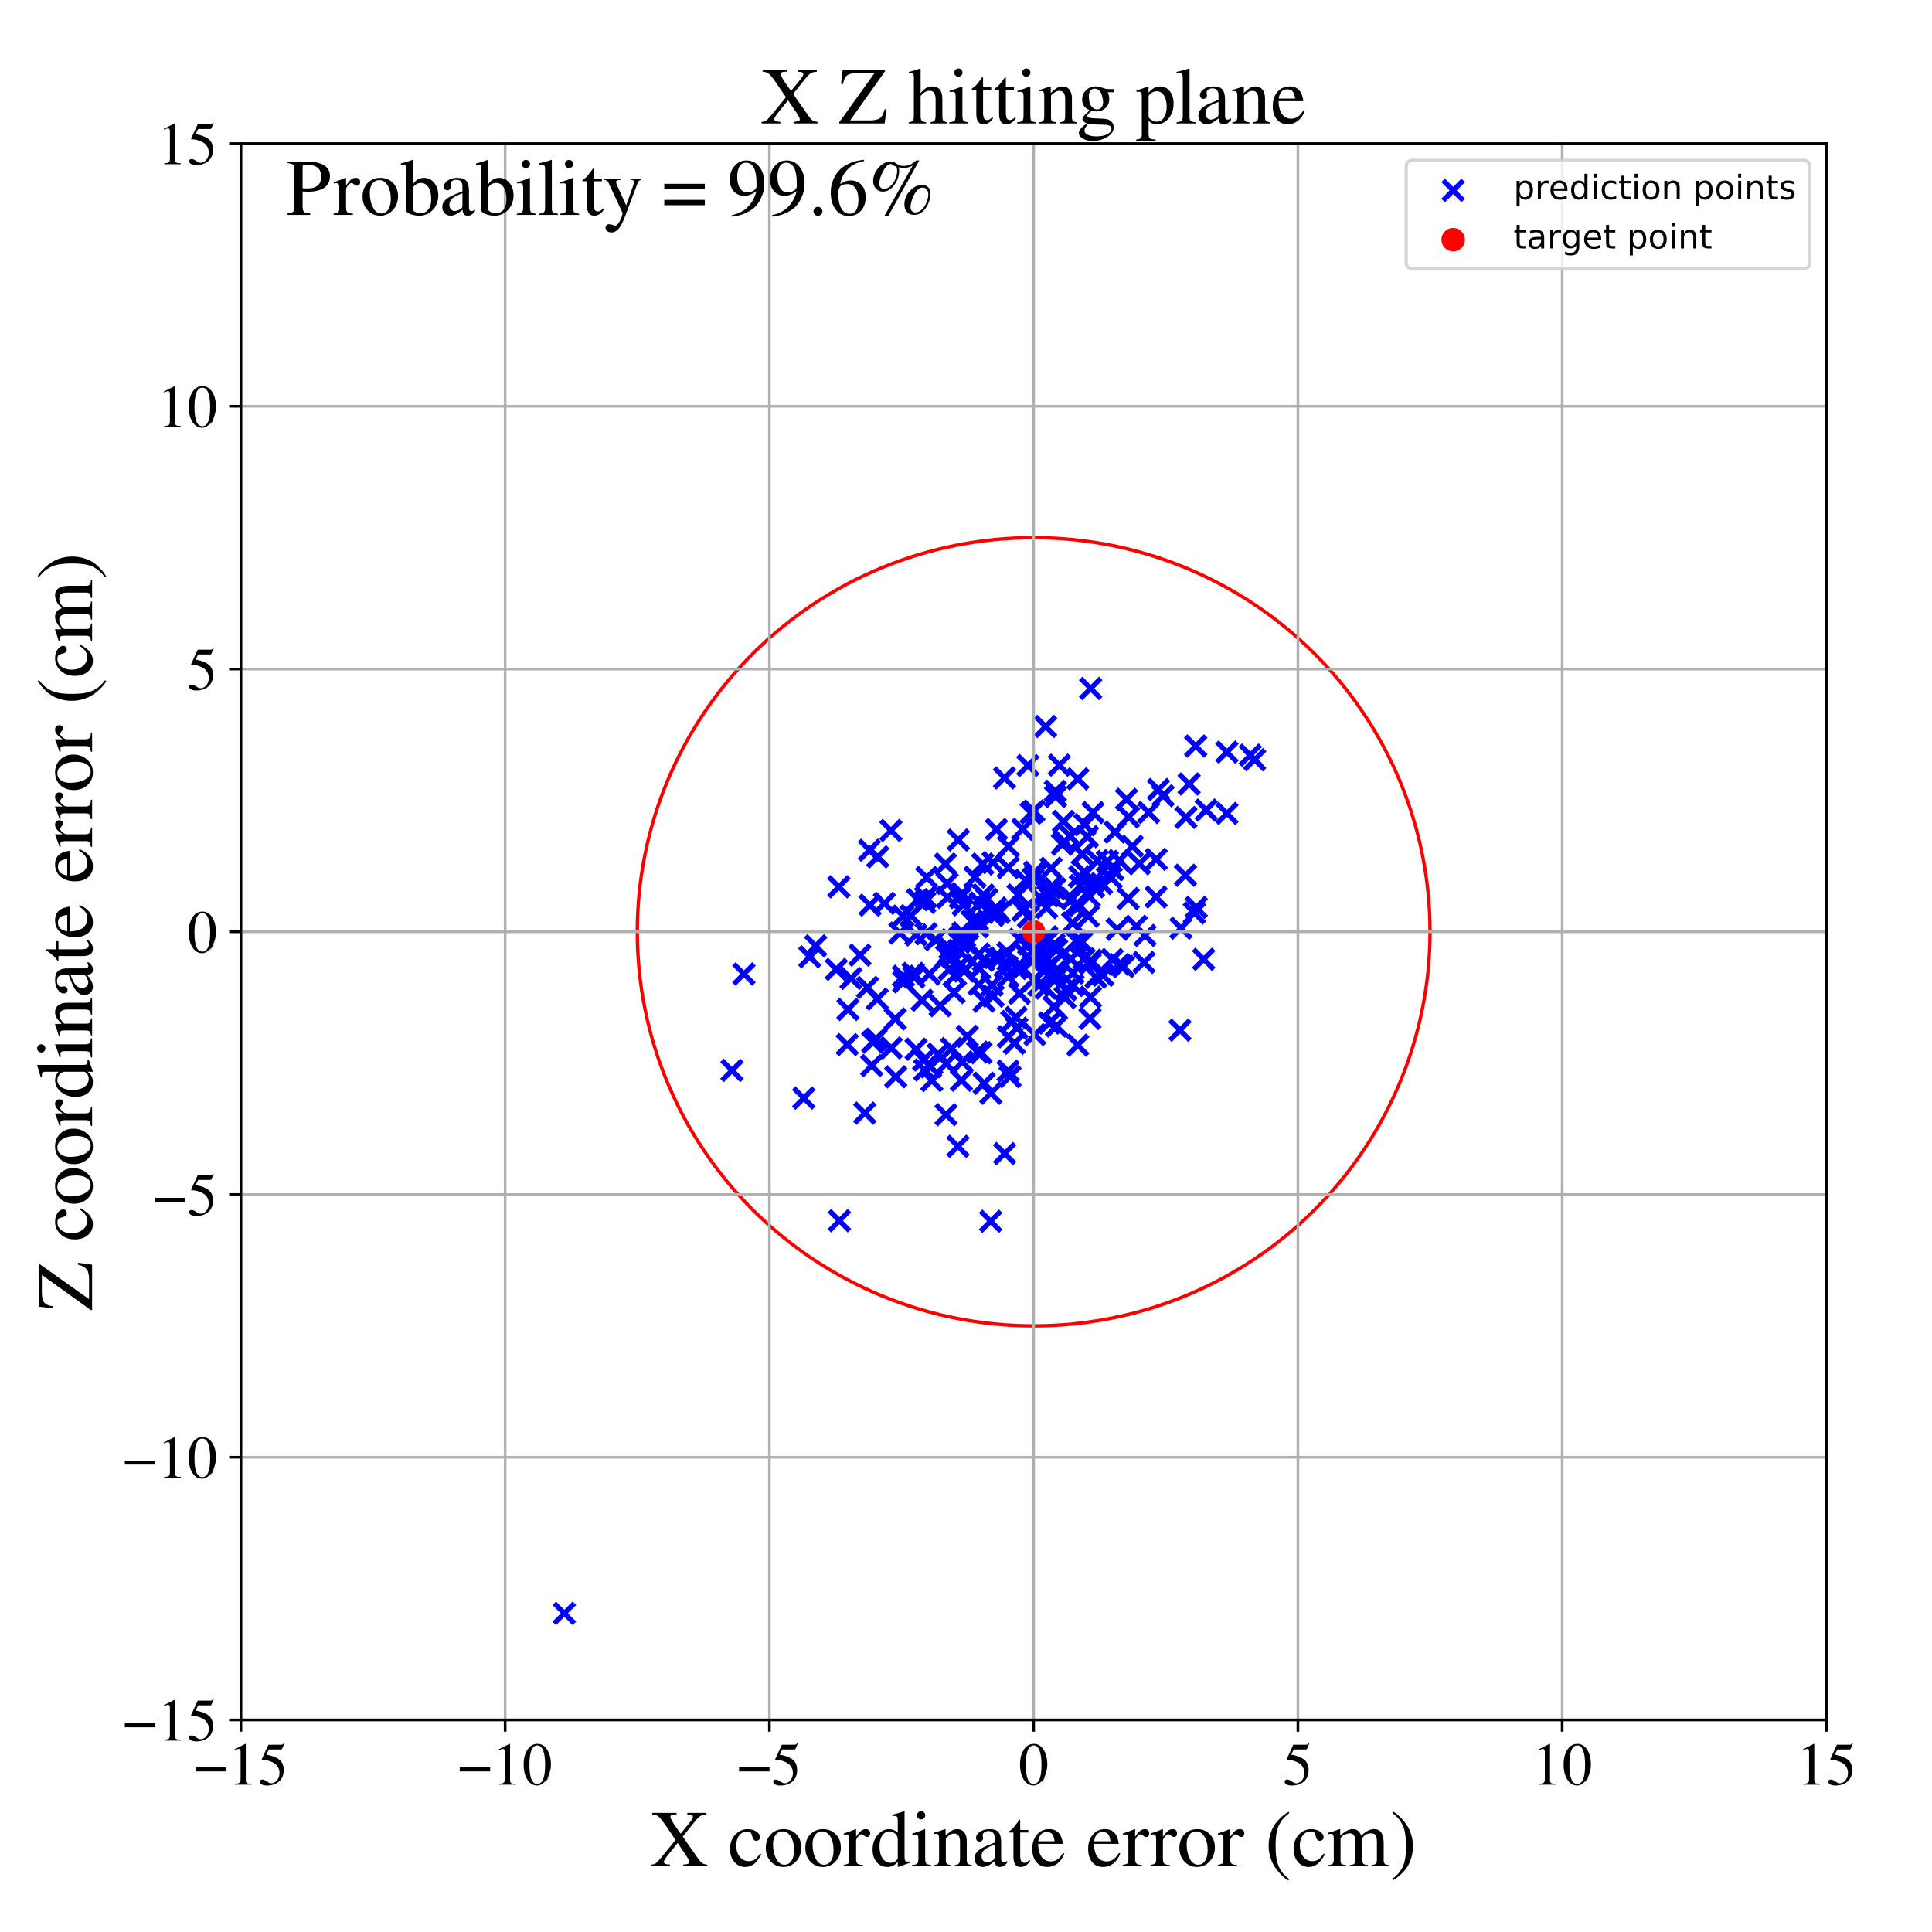 <?xml version="1.0" encoding="utf-8" standalone="no"?>
<!DOCTYPE svg PUBLIC "-//W3C//DTD SVG 1.1//EN"
  "http://www.w3.org/Graphics/SVG/1.1/DTD/svg11.dtd">
<!-- Created with matplotlib (https://matplotlib.org/) -->
<svg height="576pt" version="1.1" viewBox="0 0 576 576" width="576pt" xmlns="http://www.w3.org/2000/svg" xmlns:xlink="http://www.w3.org/1999/xlink">
 <defs>
  <style type="text/css">
*{stroke-linecap:butt;stroke-linejoin:round;}
  </style>
 </defs>
 <g id="figure_1">
  <g id="patch_1">
   <path d="M 0 576 
L 576 576 
L 576 0 
L 0 0 
z
" style="fill:#ffffff;"/>
  </g>
  <g id="axes_1">
   <g id="patch_2">
    <path d="M 71.822 512.784 
L 544.52 512.784 
L 544.52 42.802 
L 71.822 42.802 
z
" style="fill:#ffffff;"/>
   </g>
   <g id="PathCollection_1">
    <defs>
     <path d="M -3 3 
L 3 -3 
M -3 -3 
L 3 3 
" id="m081d589735" style="stroke:#0000ff;stroke-width:1.5;"/>
    </defs>
    <g clip-path="url(#p44f49abda6)">
     <use style="fill:#0000ff;stroke:#0000ff;stroke-width:1.5;" x="353.428" xlink:href="#m081d589735" y="260.947"/>
     <use style="fill:#0000ff;stroke:#0000ff;stroke-width:1.5;" x="285.605" xlink:href="#m081d589735" y="341.763"/>
     <use style="fill:#0000ff;stroke:#0000ff;stroke-width:1.5;" x="302.425" xlink:href="#m081d589735" y="311.032"/>
     <use style="fill:#0000ff;stroke:#0000ff;stroke-width:1.5;" x="221.782" xlink:href="#m081d589735" y="290.381"/>
     <use style="fill:#0000ff;stroke:#0000ff;stroke-width:1.5;" x="313.411" xlink:href="#m081d589735" y="267.113"/>
     <use style="fill:#0000ff;stroke:#0000ff;stroke-width:1.5;" x="304.858" xlink:href="#m081d589735" y="288.608"/>
     <use style="fill:#0000ff;stroke:#0000ff;stroke-width:1.5;" x="306.608" xlink:href="#m081d589735" y="273.352"/>
     <use style="fill:#0000ff;stroke:#0000ff;stroke-width:1.5;" x="282.483" xlink:href="#m081d589735" y="267.569"/>
     <use style="fill:#0000ff;stroke:#0000ff;stroke-width:1.5;" x="278.902" xlink:href="#m081d589735" y="280.167"/>
     <use style="fill:#0000ff;stroke:#0000ff;stroke-width:1.5;" x="309.735" xlink:href="#m081d589735" y="293.69"/>
     <use style="fill:#0000ff;stroke:#0000ff;stroke-width:1.5;" x="308.249" xlink:href="#m081d589735" y="241.807"/>
     <use style="fill:#0000ff;stroke:#0000ff;stroke-width:1.5;" x="250.26" xlink:href="#m081d589735" y="363.936"/>
     <use style="fill:#0000ff;stroke:#0000ff;stroke-width:1.5;" x="319.909" xlink:href="#m081d589735" y="290.1"/>
     <use style="fill:#0000ff;stroke:#0000ff;stroke-width:1.5;" x="312.219" xlink:href="#m081d589735" y="280.664"/>
     <use style="fill:#0000ff;stroke:#0000ff;stroke-width:1.5;" x="286.367" xlink:href="#m081d589735" y="287.658"/>
     <use style="fill:#0000ff;stroke:#0000ff;stroke-width:1.5;" x="317.709" xlink:href="#m081d589735" y="295.118"/>
     <use style="fill:#0000ff;stroke:#0000ff;stroke-width:1.5;" x="257.827" xlink:href="#m081d589735" y="331.855"/>
     <use style="fill:#0000ff;stroke:#0000ff;stroke-width:1.5;" x="305.471" xlink:href="#m081d589735" y="270.889"/>
     <use style="fill:#0000ff;stroke:#0000ff;stroke-width:1.5;" x="288.533" xlink:href="#m081d589735" y="281.697"/>
     <use style="fill:#0000ff;stroke:#0000ff;stroke-width:1.5;" x="291.396" xlink:href="#m081d589735" y="274.293"/>
     <use style="fill:#0000ff;stroke:#0000ff;stroke-width:1.5;" x="314.694" xlink:href="#m081d589735" y="237.47"/>
     <use style="fill:#0000ff;stroke:#0000ff;stroke-width:1.5;" x="276.112" xlink:href="#m081d589735" y="278.381"/>
     <use style="fill:#0000ff;stroke:#0000ff;stroke-width:1.5;" x="333.072" xlink:href="#m081d589735" y="277.048"/>
     <use style="fill:#0000ff;stroke:#0000ff;stroke-width:1.5;" x="276.286" xlink:href="#m081d589735" y="261.609"/>
     <use style="fill:#0000ff;stroke:#0000ff;stroke-width:1.5;" x="300.177" xlink:href="#m081d589735" y="288.273"/>
     <use style="fill:#0000ff;stroke:#0000ff;stroke-width:1.5;" x="299.528" xlink:href="#m081d589735" y="343.914"/>
     <use style="fill:#0000ff;stroke:#0000ff;stroke-width:1.5;" x="314.296" xlink:href="#m081d589735" y="281.613"/>
     <use style="fill:#0000ff;stroke:#0000ff;stroke-width:1.5;" x="289.792" xlink:href="#m081d589735" y="274.604"/>
     <use style="fill:#0000ff;stroke:#0000ff;stroke-width:1.5;" x="256.399" xlink:href="#m081d589735" y="284.767"/>
     <use style="fill:#0000ff;stroke:#0000ff;stroke-width:1.5;" x="312.053" xlink:href="#m081d589735" y="279.307"/>
     <use style="fill:#0000ff;stroke:#0000ff;stroke-width:1.5;" x="273.088" xlink:href="#m081d589735" y="278.731"/>
     <use style="fill:#0000ff;stroke:#0000ff;stroke-width:1.5;" x="351.784" xlink:href="#m081d589735" y="307.135"/>
     <use style="fill:#0000ff;stroke:#0000ff;stroke-width:1.5;" x="303.991" xlink:href="#m081d589735" y="280.049"/>
     <use style="fill:#0000ff;stroke:#0000ff;stroke-width:1.5;" x="334.933" xlink:href="#m081d589735" y="288.169"/>
     <use style="fill:#0000ff;stroke:#0000ff;stroke-width:1.5;" x="296.483" xlink:href="#m081d589735" y="285.448"/>
     <use style="fill:#0000ff;stroke:#0000ff;stroke-width:1.5;" x="168.242" xlink:href="#m081d589735" y="480.996"/>
     <use style="fill:#0000ff;stroke:#0000ff;stroke-width:1.5;" x="306.445" xlink:href="#m081d589735" y="228.224"/>
     <use style="fill:#0000ff;stroke:#0000ff;stroke-width:1.5;" x="275.378" xlink:href="#m081d589735" y="316.027"/>
     <use style="fill:#0000ff;stroke:#0000ff;stroke-width:1.5;" x="263.679" xlink:href="#m081d589735" y="269.315"/>
     <use style="fill:#0000ff;stroke:#0000ff;stroke-width:1.5;" x="314.632" xlink:href="#m081d589735" y="235.912"/>
     <use style="fill:#0000ff;stroke:#0000ff;stroke-width:1.5;" x="285.842" xlink:href="#m081d589735" y="283.322"/>
     <use style="fill:#0000ff;stroke:#0000ff;stroke-width:1.5;" x="372.761" xlink:href="#m081d589735" y="225.134"/>
     <use style="fill:#0000ff;stroke:#0000ff;stroke-width:1.5;" x="302.918" xlink:href="#m081d589735" y="303.33"/>
     <use style="fill:#0000ff;stroke:#0000ff;stroke-width:1.5;" x="324.986" xlink:href="#m081d589735" y="287.266"/>
     <use style="fill:#0000ff;stroke:#0000ff;stroke-width:1.5;" x="295.735" xlink:href="#m081d589735" y="293.706"/>
     <use style="fill:#0000ff;stroke:#0000ff;stroke-width:1.5;" x="325.772" xlink:href="#m081d589735" y="262.98"/>
     <use style="fill:#0000ff;stroke:#0000ff;stroke-width:1.5;" x="322.088" xlink:href="#m081d589735" y="264.04"/>
     <use style="fill:#0000ff;stroke:#0000ff;stroke-width:1.5;" x="282.998" xlink:href="#m081d589735" y="289.008"/>
     <use style="fill:#0000ff;stroke:#0000ff;stroke-width:1.5;" x="314.467" xlink:href="#m081d589735" y="289.805"/>
     <use style="fill:#0000ff;stroke:#0000ff;stroke-width:1.5;" x="296.043" xlink:href="#m081d589735" y="257.158"/>
     <use style="fill:#0000ff;stroke:#0000ff;stroke-width:1.5;" x="342.461" xlink:href="#m081d589735" y="242.236"/>
     <use style="fill:#0000ff;stroke:#0000ff;stroke-width:1.5;" x="338.774" xlink:href="#m081d589735" y="276.145"/>
     <use style="fill:#0000ff;stroke:#0000ff;stroke-width:1.5;" x="339.697" xlink:href="#m081d589735" y="257.527"/>
     <use style="fill:#0000ff;stroke:#0000ff;stroke-width:1.5;" x="297.906" xlink:href="#m081d589735" y="271.985"/>
     <use style="fill:#0000ff;stroke:#0000ff;stroke-width:1.5;" x="286.311" xlink:href="#m081d589735" y="267.595"/>
     <use style="fill:#0000ff;stroke:#0000ff;stroke-width:1.5;" x="300.539" xlink:href="#m081d589735" y="319.33"/>
     <use style="fill:#0000ff;stroke:#0000ff;stroke-width:1.5;" x="293.165" xlink:href="#m081d589735" y="266.817"/>
     <use style="fill:#0000ff;stroke:#0000ff;stroke-width:1.5;" x="252.593" xlink:href="#m081d589735" y="311.422"/>
     <use style="fill:#0000ff;stroke:#0000ff;stroke-width:1.5;" x="313.667" xlink:href="#m081d589735" y="287.415"/>
     <use style="fill:#0000ff;stroke:#0000ff;stroke-width:1.5;" x="321.36" xlink:href="#m081d589735" y="232.212"/>
     <use style="fill:#0000ff;stroke:#0000ff;stroke-width:1.5;" x="300.643" xlink:href="#m081d589735" y="252.337"/>
     <use style="fill:#0000ff;stroke:#0000ff;stroke-width:1.5;" x="309.943" xlink:href="#m081d589735" y="267.5"/>
     <use style="fill:#0000ff;stroke:#0000ff;stroke-width:1.5;" x="331.311" xlink:href="#m081d589735" y="261.754"/>
     <use style="fill:#0000ff;stroke:#0000ff;stroke-width:1.5;" x="286.834" xlink:href="#m081d589735" y="266.412"/>
     <use style="fill:#0000ff;stroke:#0000ff;stroke-width:1.5;" x="301.642" xlink:href="#m081d589735" y="304.54"/>
     <use style="fill:#0000ff;stroke:#0000ff;stroke-width:1.5;" x="287.145" xlink:href="#m081d589735" y="269.783"/>
     <use style="fill:#0000ff;stroke:#0000ff;stroke-width:1.5;" x="315.832" xlink:href="#m081d589735" y="228.113"/>
     <use style="fill:#0000ff;stroke:#0000ff;stroke-width:1.5;" x="279.733" xlink:href="#m081d589735" y="314.288"/>
     <use style="fill:#0000ff;stroke:#0000ff;stroke-width:1.5;" x="308.805" xlink:href="#m081d589735" y="260.775"/>
     <use style="fill:#0000ff;stroke:#0000ff;stroke-width:1.5;" x="304.916" xlink:href="#m081d589735" y="247.231"/>
     <use style="fill:#0000ff;stroke:#0000ff;stroke-width:1.5;" x="324.443" xlink:href="#m081d589735" y="273.154"/>
     <use style="fill:#0000ff;stroke:#0000ff;stroke-width:1.5;" x="275.699" xlink:href="#m081d589735" y="269.021"/>
     <use style="fill:#0000ff;stroke:#0000ff;stroke-width:1.5;" x="314.021" xlink:href="#m081d589735" y="282.311"/>
     <use style="fill:#0000ff;stroke:#0000ff;stroke-width:1.5;" x="337.594" xlink:href="#m081d589735" y="252.314"/>
     <use style="fill:#0000ff;stroke:#0000ff;stroke-width:1.5;" x="265.624" xlink:href="#m081d589735" y="247.602"/>
     <use style="fill:#0000ff;stroke:#0000ff;stroke-width:1.5;" x="322.634" xlink:href="#m081d589735" y="254.638"/>
     <use style="fill:#0000ff;stroke:#0000ff;stroke-width:1.5;" x="321.805" xlink:href="#m081d589735" y="270.002"/>
     <use style="fill:#0000ff;stroke:#0000ff;stroke-width:1.5;" x="323.65" xlink:href="#m081d589735" y="260.308"/>
     <use style="fill:#0000ff;stroke:#0000ff;stroke-width:1.5;" x="287.448" xlink:href="#m081d589735" y="289.485"/>
     <use style="fill:#0000ff;stroke:#0000ff;stroke-width:1.5;" x="314.99" xlink:href="#m081d589735" y="305.912"/>
     <use style="fill:#0000ff;stroke:#0000ff;stroke-width:1.5;" x="331.604" xlink:href="#m081d589735" y="286.062"/>
     <use style="fill:#0000ff;stroke:#0000ff;stroke-width:1.5;" x="325.172" xlink:href="#m081d589735" y="205.258"/>
     <use style="fill:#0000ff;stroke:#0000ff;stroke-width:1.5;" x="296.857" xlink:href="#m081d589735" y="270.699"/>
     <use style="fill:#0000ff;stroke:#0000ff;stroke-width:1.5;" x="285.699" xlink:href="#m081d589735" y="280.091"/>
     <use style="fill:#0000ff;stroke:#0000ff;stroke-width:1.5;" x="336.489" xlink:href="#m081d589735" y="243.588"/>
     <use style="fill:#0000ff;stroke:#0000ff;stroke-width:1.5;" x="308.954" xlink:href="#m081d589735" y="284.78"/>
     <use style="fill:#0000ff;stroke:#0000ff;stroke-width:1.5;" x="322.513" xlink:href="#m081d589735" y="280.842"/>
     <use style="fill:#0000ff;stroke:#0000ff;stroke-width:1.5;" x="259.386" xlink:href="#m081d589735" y="269.86"/>
     <use style="fill:#0000ff;stroke:#0000ff;stroke-width:1.5;" x="271.582" xlink:href="#m081d589735" y="273.006"/>
     <use style="fill:#0000ff;stroke:#0000ff;stroke-width:1.5;" x="268.289" xlink:href="#m081d589735" y="278.177"/>
     <use style="fill:#0000ff;stroke:#0000ff;stroke-width:1.5;" x="305.744" xlink:href="#m081d589735" y="262.46"/>
     <use style="fill:#0000ff;stroke:#0000ff;stroke-width:1.5;" x="218.235" xlink:href="#m081d589735" y="319.134"/>
     <use style="fill:#0000ff;stroke:#0000ff;stroke-width:1.5;" x="308.188" xlink:href="#m081d589735" y="292.115"/>
     <use style="fill:#0000ff;stroke:#0000ff;stroke-width:1.5;" x="241.414" xlink:href="#m081d589735" y="285.25"/>
     <use style="fill:#0000ff;stroke:#0000ff;stroke-width:1.5;" x="345.391" xlink:href="#m081d589735" y="235.373"/>
     <use style="fill:#0000ff;stroke:#0000ff;stroke-width:1.5;" x="292.017" xlink:href="#m081d589735" y="288.813"/>
     <use style="fill:#0000ff;stroke:#0000ff;stroke-width:1.5;" x="319.097" xlink:href="#m081d589735" y="249.315"/>
     <use style="fill:#0000ff;stroke:#0000ff;stroke-width:1.5;" x="317.335" xlink:href="#m081d589735" y="250.867"/>
     <use style="fill:#0000ff;stroke:#0000ff;stroke-width:1.5;" x="260.19" xlink:href="#m081d589735" y="310.682"/>
     <use style="fill:#0000ff;stroke:#0000ff;stroke-width:1.5;" x="346.762" xlink:href="#m081d589735" y="237.259"/>
     <use style="fill:#0000ff;stroke:#0000ff;stroke-width:1.5;" x="325.863" xlink:href="#m081d589735" y="242.249"/>
     <use style="fill:#0000ff;stroke:#0000ff;stroke-width:1.5;" x="261.541" xlink:href="#m081d589735" y="297.863"/>
     <use style="fill:#0000ff;stroke:#0000ff;stroke-width:1.5;" x="324.962" xlink:href="#m081d589735" y="303.652"/>
     <use style="fill:#0000ff;stroke:#0000ff;stroke-width:1.5;" x="344.679" xlink:href="#m081d589735" y="267.439"/>
     <use style="fill:#0000ff;stroke:#0000ff;stroke-width:1.5;" x="332.443" xlink:href="#m081d589735" y="248.085"/>
     <use style="fill:#0000ff;stroke:#0000ff;stroke-width:1.5;" x="292.992" xlink:href="#m081d589735" y="257.597"/>
     <use style="fill:#0000ff;stroke:#0000ff;stroke-width:1.5;" x="356.482" xlink:href="#m081d589735" y="222.427"/>
     <use style="fill:#0000ff;stroke:#0000ff;stroke-width:1.5;" x="250.105" xlink:href="#m081d589735" y="264.391"/>
     <use style="fill:#0000ff;stroke:#0000ff;stroke-width:1.5;" x="284.021" xlink:href="#m081d589735" y="285.394"/>
     <use style="fill:#0000ff;stroke:#0000ff;stroke-width:1.5;" x="281.871" xlink:href="#m081d589735" y="257.59"/>
     <use style="fill:#0000ff;stroke:#0000ff;stroke-width:1.5;" x="305.006" xlink:href="#m081d589735" y="271.487"/>
     <use style="fill:#0000ff;stroke:#0000ff;stroke-width:1.5;" x="282.114" xlink:href="#m081d589735" y="317.135"/>
     <use style="fill:#0000ff;stroke:#0000ff;stroke-width:1.5;" x="320.856" xlink:href="#m081d589735" y="280.563"/>
     <use style="fill:#0000ff;stroke:#0000ff;stroke-width:1.5;" x="293.404" xlink:href="#m081d589735" y="322.955"/>
     <use style="fill:#0000ff;stroke:#0000ff;stroke-width:1.5;" x="298.234" xlink:href="#m081d589735" y="285.541"/>
     <use style="fill:#0000ff;stroke:#0000ff;stroke-width:1.5;" x="272.494" xlink:href="#m081d589735" y="291.295"/>
     <use style="fill:#0000ff;stroke:#0000ff;stroke-width:1.5;" x="374.052" xlink:href="#m081d589735" y="226.503"/>
     <use style="fill:#0000ff;stroke:#0000ff;stroke-width:1.5;" x="269.209" xlink:href="#m081d589735" y="273.132"/>
     <use style="fill:#0000ff;stroke:#0000ff;stroke-width:1.5;" x="296.086" xlink:href="#m081d589735" y="297"/>
     <use style="fill:#0000ff;stroke:#0000ff;stroke-width:1.5;" x="354.518" xlink:href="#m081d589735" y="233.732"/>
     <use style="fill:#0000ff;stroke:#0000ff;stroke-width:1.5;" x="253.712" xlink:href="#m081d589735" y="291.687"/>
     <use style="fill:#0000ff;stroke:#0000ff;stroke-width:1.5;" x="317.519" xlink:href="#m081d589735" y="297.431"/>
     <use style="fill:#0000ff;stroke:#0000ff;stroke-width:1.5;" x="296.397" xlink:href="#m081d589735" y="272.005"/>
     <use style="fill:#0000ff;stroke:#0000ff;stroke-width:1.5;" x="310.324" xlink:href="#m081d589735" y="284.727"/>
     <use style="fill:#0000ff;stroke:#0000ff;stroke-width:1.5;" x="275.962" xlink:href="#m081d589735" y="267.551"/>
     <use style="fill:#0000ff;stroke:#0000ff;stroke-width:1.5;" x="325.998" xlink:href="#m081d589735" y="264.386"/>
     <use style="fill:#0000ff;stroke:#0000ff;stroke-width:1.5;" x="296.012" xlink:href="#m081d589735" y="272.92"/>
     <use style="fill:#0000ff;stroke:#0000ff;stroke-width:1.5;" x="308.501" xlink:href="#m081d589735" y="308.462"/>
     <use style="fill:#0000ff;stroke:#0000ff;stroke-width:1.5;" x="259.892" xlink:href="#m081d589735" y="317.672"/>
     <use style="fill:#0000ff;stroke:#0000ff;stroke-width:1.5;" x="302.967" xlink:href="#m081d589735" y="288.752"/>
     <use style="fill:#0000ff;stroke:#0000ff;stroke-width:1.5;" x="311.729" xlink:href="#m081d589735" y="216.591"/>
     <use style="fill:#0000ff;stroke:#0000ff;stroke-width:1.5;" x="267.059" xlink:href="#m081d589735" y="321.031"/>
     <use style="fill:#0000ff;stroke:#0000ff;stroke-width:1.5;" x="327.141" xlink:href="#m081d589735" y="256.588"/>
     <use style="fill:#0000ff;stroke:#0000ff;stroke-width:1.5;" x="288.437" xlink:href="#m081d589735" y="280.905"/>
     <use style="fill:#0000ff;stroke:#0000ff;stroke-width:1.5;" x="299.475" xlink:href="#m081d589735" y="231.925"/>
     <use style="fill:#0000ff;stroke:#0000ff;stroke-width:1.5;" x="282.371" xlink:href="#m081d589735" y="263.363"/>
     <use style="fill:#0000ff;stroke:#0000ff;stroke-width:1.5;" x="303.503" xlink:href="#m081d589735" y="266.822"/>
     <use style="fill:#0000ff;stroke:#0000ff;stroke-width:1.5;" x="313.192" xlink:href="#m081d589735" y="264.651"/>
     <use style="fill:#0000ff;stroke:#0000ff;stroke-width:1.5;" x="300.48" xlink:href="#m081d589735" y="284.124"/>
     <use style="fill:#0000ff;stroke:#0000ff;stroke-width:1.5;" x="336.373" xlink:href="#m081d589735" y="267.895"/>
     <use style="fill:#0000ff;stroke:#0000ff;stroke-width:1.5;" x="287.13" xlink:href="#m081d589735" y="278.12"/>
     <use style="fill:#0000ff;stroke:#0000ff;stroke-width:1.5;" x="300.625" xlink:href="#m081d589735" y="309.11"/>
     <use style="fill:#0000ff;stroke:#0000ff;stroke-width:1.5;" x="314.483" xlink:href="#m081d589735" y="264.912"/>
     <use style="fill:#0000ff;stroke:#0000ff;stroke-width:1.5;" x="293.375" xlink:href="#m081d589735" y="298.474"/>
     <use style="fill:#0000ff;stroke:#0000ff;stroke-width:1.5;" x="291.876" xlink:href="#m081d589735" y="293.458"/>
     <use style="fill:#0000ff;stroke:#0000ff;stroke-width:1.5;" x="353.563" xlink:href="#m081d589735" y="243.721"/>
     <use style="fill:#0000ff;stroke:#0000ff;stroke-width:1.5;" x="328.395" xlink:href="#m081d589735" y="263.431"/>
     <use style="fill:#0000ff;stroke:#0000ff;stroke-width:1.5;" x="299.621" xlink:href="#m081d589735" y="288.164"/>
     <use style="fill:#0000ff;stroke:#0000ff;stroke-width:1.5;" x="295.345" xlink:href="#m081d589735" y="364.091"/>
     <use style="fill:#0000ff;stroke:#0000ff;stroke-width:1.5;" x="323.206" xlink:href="#m081d589735" y="285.89"/>
     <use style="fill:#0000ff;stroke:#0000ff;stroke-width:1.5;" x="307.521" xlink:href="#m081d589735" y="286.73"/>
     <use style="fill:#0000ff;stroke:#0000ff;stroke-width:1.5;" x="325.281" xlink:href="#m081d589735" y="286.288"/>
     <use style="fill:#0000ff;stroke:#0000ff;stroke-width:1.5;" x="356.081" xlink:href="#m081d589735" y="272.205"/>
     <use style="fill:#0000ff;stroke:#0000ff;stroke-width:1.5;" x="317.048" xlink:href="#m081d589735" y="244.903"/>
     <use style="fill:#0000ff;stroke:#0000ff;stroke-width:1.5;" x="265.704" xlink:href="#m081d589735" y="312.421"/>
     <use style="fill:#0000ff;stroke:#0000ff;stroke-width:1.5;" x="275.686" xlink:href="#m081d589735" y="318.98"/>
     <use style="fill:#0000ff;stroke:#0000ff;stroke-width:1.5;" x="280.292" xlink:href="#m081d589735" y="299.832"/>
     <use style="fill:#0000ff;stroke:#0000ff;stroke-width:1.5;" x="283.702" xlink:href="#m081d589735" y="312.596"/>
     <use style="fill:#0000ff;stroke:#0000ff;stroke-width:1.5;" x="285.704" xlink:href="#m081d589735" y="250.432"/>
     <use style="fill:#0000ff;stroke:#0000ff;stroke-width:1.5;" x="341.057" xlink:href="#m081d589735" y="286.952"/>
     <use style="fill:#0000ff;stroke:#0000ff;stroke-width:1.5;" x="297.068" xlink:href="#m081d589735" y="247.311"/>
     <use style="fill:#0000ff;stroke:#0000ff;stroke-width:1.5;" x="330.152" xlink:href="#m081d589735" y="256.825"/>
     <use style="fill:#0000ff;stroke:#0000ff;stroke-width:1.5;" x="313.376" xlink:href="#m081d589735" y="258.85"/>
     <use style="fill:#0000ff;stroke:#0000ff;stroke-width:1.5;" x="319.794" xlink:href="#m081d589735" y="275.185"/>
     <use style="fill:#0000ff;stroke:#0000ff;stroke-width:1.5;" x="325.122" xlink:href="#m081d589735" y="297.273"/>
     <use style="fill:#0000ff;stroke:#0000ff;stroke-width:1.5;" x="300.575" xlink:href="#m081d589735" y="258.663"/>
     <use style="fill:#0000ff;stroke:#0000ff;stroke-width:1.5;" x="323.436" xlink:href="#m081d589735" y="245.875"/>
     <use style="fill:#0000ff;stroke:#0000ff;stroke-width:1.5;" x="291.431" xlink:href="#m081d589735" y="276.31"/>
     <use style="fill:#0000ff;stroke:#0000ff;stroke-width:1.5;" x="284.844" xlink:href="#m081d589735" y="290.672"/>
     <use style="fill:#0000ff;stroke:#0000ff;stroke-width:1.5;" x="292.482" xlink:href="#m081d589735" y="313.856"/>
     <use style="fill:#0000ff;stroke:#0000ff;stroke-width:1.5;" x="292.24" xlink:href="#m081d589735" y="269.217"/>
     <use style="fill:#0000ff;stroke:#0000ff;stroke-width:1.5;" x="284.436" xlink:href="#m081d589735" y="295.914"/>
     <use style="fill:#0000ff;stroke:#0000ff;stroke-width:1.5;" x="312.838" xlink:href="#m081d589735" y="304.999"/>
     <use style="fill:#0000ff;stroke:#0000ff;stroke-width:1.5;" x="286.616" xlink:href="#m081d589735" y="322.057"/>
     <use style="fill:#0000ff;stroke:#0000ff;stroke-width:1.5;" x="274.9" xlink:href="#m081d589735" y="298.195"/>
     <use style="fill:#0000ff;stroke:#0000ff;stroke-width:1.5;" x="272.271" xlink:href="#m081d589735" y="290.192"/>
     <use style="fill:#0000ff;stroke:#0000ff;stroke-width:1.5;" x="321.823" xlink:href="#m081d589735" y="261.389"/>
     <use style="fill:#0000ff;stroke:#0000ff;stroke-width:1.5;" x="301.121" xlink:href="#m081d589735" y="320.996"/>
     <use style="fill:#0000ff;stroke:#0000ff;stroke-width:1.5;" x="316.706" xlink:href="#m081d589735" y="251.682"/>
     <use style="fill:#0000ff;stroke:#0000ff;stroke-width:1.5;" x="277.075" xlink:href="#m081d589735" y="290.405"/>
     <use style="fill:#0000ff;stroke:#0000ff;stroke-width:1.5;" x="341.354" xlink:href="#m081d589735" y="278.895"/>
     <use style="fill:#0000ff;stroke:#0000ff;stroke-width:1.5;" x="282.227" xlink:href="#m081d589735" y="285.036"/>
     <use style="fill:#0000ff;stroke:#0000ff;stroke-width:1.5;" x="287.572" xlink:href="#m081d589735" y="279.333"/>
     <use style="fill:#0000ff;stroke:#0000ff;stroke-width:1.5;" x="365.796" xlink:href="#m081d589735" y="242.513"/>
     <use style="fill:#0000ff;stroke:#0000ff;stroke-width:1.5;" x="359.606" xlink:href="#m081d589735" y="241.51"/>
     <use style="fill:#0000ff;stroke:#0000ff;stroke-width:1.5;" x="333.694" xlink:href="#m081d589735" y="256.559"/>
     <use style="fill:#0000ff;stroke:#0000ff;stroke-width:1.5;" x="311.835" xlink:href="#m081d589735" y="294.579"/>
     <use style="fill:#0000ff;stroke:#0000ff;stroke-width:1.5;" x="311.385" xlink:href="#m081d589735" y="289.218"/>
     <use style="fill:#0000ff;stroke:#0000ff;stroke-width:1.5;" x="261.686" xlink:href="#m081d589735" y="255.467"/>
     <use style="fill:#0000ff;stroke:#0000ff;stroke-width:1.5;" x="269.442" xlink:href="#m081d589735" y="292.726"/>
     <use style="fill:#0000ff;stroke:#0000ff;stroke-width:1.5;" x="259.209" xlink:href="#m081d589735" y="253.488"/>
     <use style="fill:#0000ff;stroke:#0000ff;stroke-width:1.5;" x="286.89" xlink:href="#m081d589735" y="316.589"/>
     <use style="fill:#0000ff;stroke:#0000ff;stroke-width:1.5;" x="288.381" xlink:href="#m081d589735" y="308.969"/>
     <use style="fill:#0000ff;stroke:#0000ff;stroke-width:1.5;" x="291.856" xlink:href="#m081d589735" y="284.419"/>
     <use style="fill:#0000ff;stroke:#0000ff;stroke-width:1.5;" x="286.01" xlink:href="#m081d589735" y="280.93"/>
     <use style="fill:#0000ff;stroke:#0000ff;stroke-width:1.5;" x="282.039" xlink:href="#m081d589735" y="332.331"/>
     <use style="fill:#0000ff;stroke:#0000ff;stroke-width:1.5;" x="258.643" xlink:href="#m081d589735" y="294.385"/>
     <use style="fill:#0000ff;stroke:#0000ff;stroke-width:1.5;" x="306.685" xlink:href="#m081d589735" y="281.404"/>
     <use style="fill:#0000ff;stroke:#0000ff;stroke-width:1.5;" x="243.186" xlink:href="#m081d589735" y="281.996"/>
     <use style="fill:#0000ff;stroke:#0000ff;stroke-width:1.5;" x="333.747" xlink:href="#m081d589735" y="287.531"/>
     <use style="fill:#0000ff;stroke:#0000ff;stroke-width:1.5;" x="314.224" xlink:href="#m081d589735" y="300.109"/>
     <use style="fill:#0000ff;stroke:#0000ff;stroke-width:1.5;" x="303.176" xlink:href="#m081d589735" y="306.519"/>
     <use style="fill:#0000ff;stroke:#0000ff;stroke-width:1.5;" x="312.438" xlink:href="#m081d589735" y="267.118"/>
     <use style="fill:#0000ff;stroke:#0000ff;stroke-width:1.5;" x="356.636" xlink:href="#m081d589735" y="270.53"/>
     <use style="fill:#0000ff;stroke:#0000ff;stroke-width:1.5;" x="269.326" xlink:href="#m081d589735" y="291.047"/>
     <use style="fill:#0000ff;stroke:#0000ff;stroke-width:1.5;" x="312.014" xlink:href="#m081d589735" y="270.601"/>
     <use style="fill:#0000ff;stroke:#0000ff;stroke-width:1.5;" x="313.426" xlink:href="#m081d589735" y="291.326"/>
     <use style="fill:#0000ff;stroke:#0000ff;stroke-width:1.5;" x="273.11" xlink:href="#m081d589735" y="312.802"/>
     <use style="fill:#0000ff;stroke:#0000ff;stroke-width:1.5;" x="324.211" xlink:href="#m081d589735" y="249.435"/>
     <use style="fill:#0000ff;stroke:#0000ff;stroke-width:1.5;" x="249.322" xlink:href="#m081d589735" y="289.011"/>
     <use style="fill:#0000ff;stroke:#0000ff;stroke-width:1.5;" x="307.986" xlink:href="#m081d589735" y="262.001"/>
     <use style="fill:#0000ff;stroke:#0000ff;stroke-width:1.5;" x="320.494" xlink:href="#m081d589735" y="270.001"/>
     <use style="fill:#0000ff;stroke:#0000ff;stroke-width:1.5;" x="358.863" xlink:href="#m081d589735" y="286.005"/>
     <use style="fill:#0000ff;stroke:#0000ff;stroke-width:1.5;" x="319.908" xlink:href="#m081d589735" y="293.793"/>
     <use style="fill:#0000ff;stroke:#0000ff;stroke-width:1.5;" x="352.078" xlink:href="#m081d589735" y="276.729"/>
     <use style="fill:#0000ff;stroke:#0000ff;stroke-width:1.5;" x="290.674" xlink:href="#m081d589735" y="261.534"/>
     <use style="fill:#0000ff;stroke:#0000ff;stroke-width:1.5;" x="295.406" xlink:href="#m081d589735" y="325.939"/>
     <use style="fill:#0000ff;stroke:#0000ff;stroke-width:1.5;" x="312.424" xlink:href="#m081d589735" y="288.319"/>
     <use style="fill:#0000ff;stroke:#0000ff;stroke-width:1.5;" x="328.809" xlink:href="#m081d589735" y="290.768"/>
     <use style="fill:#0000ff;stroke:#0000ff;stroke-width:1.5;" x="335.846" xlink:href="#m081d589735" y="238.295"/>
     <use style="fill:#0000ff;stroke:#0000ff;stroke-width:1.5;" x="324.766" xlink:href="#m081d589735" y="267.295"/>
     <use style="fill:#0000ff;stroke:#0000ff;stroke-width:1.5;" x="331.802" xlink:href="#m081d589735" y="259.319"/>
     <use style="fill:#0000ff;stroke:#0000ff;stroke-width:1.5;" x="321.301" xlink:href="#m081d589735" y="311.578"/>
     <use style="fill:#0000ff;stroke:#0000ff;stroke-width:1.5;" x="273.58" xlink:href="#m081d589735" y="268.214"/>
     <use style="fill:#0000ff;stroke:#0000ff;stroke-width:1.5;" x="303.936" xlink:href="#m081d589735" y="296.175"/>
     <use style="fill:#0000ff;stroke:#0000ff;stroke-width:1.5;" x="277.801" xlink:href="#m081d589735" y="322.146"/>
     <use style="fill:#0000ff;stroke:#0000ff;stroke-width:1.5;" x="344.72" xlink:href="#m081d589735" y="256.214"/>
     <use style="fill:#0000ff;stroke:#0000ff;stroke-width:1.5;" x="293.189" xlink:href="#m081d589735" y="286.339"/>
     <use style="fill:#0000ff;stroke:#0000ff;stroke-width:1.5;" x="239.619" xlink:href="#m081d589735" y="327.372"/>
     <use style="fill:#0000ff;stroke:#0000ff;stroke-width:1.5;" x="294.241" xlink:href="#m081d589735" y="268.092"/>
     <use style="fill:#0000ff;stroke:#0000ff;stroke-width:1.5;" x="261.174" xlink:href="#m081d589735" y="309.811"/>
     <use style="fill:#0000ff;stroke:#0000ff;stroke-width:1.5;" x="326.707" xlink:href="#m081d589735" y="291.332"/>
     <use style="fill:#0000ff;stroke:#0000ff;stroke-width:1.5;" x="252.806" xlink:href="#m081d589735" y="300.946"/>
     <use style="fill:#0000ff;stroke:#0000ff;stroke-width:1.5;" x="283.182" xlink:href="#m081d589735" y="282.827"/>
     <use style="fill:#0000ff;stroke:#0000ff;stroke-width:1.5;" x="319.298" xlink:href="#m081d589735" y="285.904"/>
     <use style="fill:#0000ff;stroke:#0000ff;stroke-width:1.5;" x="291.427" xlink:href="#m081d589735" y="313.658"/>
     <use style="fill:#0000ff;stroke:#0000ff;stroke-width:1.5;" x="322.525" xlink:href="#m081d589735" y="280.936"/>
     <use style="fill:#0000ff;stroke:#0000ff;stroke-width:1.5;" x="307.401" xlink:href="#m081d589735" y="242.424"/>
     <use style="fill:#0000ff;stroke:#0000ff;stroke-width:1.5;" x="315.025" xlink:href="#m081d589735" y="283.176"/>
     <use style="fill:#0000ff;stroke:#0000ff;stroke-width:1.5;" x="308.496" xlink:href="#m081d589735" y="260.033"/>
     <use style="fill:#0000ff;stroke:#0000ff;stroke-width:1.5;" x="319.616" xlink:href="#m081d589735" y="267.959"/>
     <use style="fill:#0000ff;stroke:#0000ff;stroke-width:1.5;" x="286.354" xlink:href="#m081d589735" y="279.441"/>
     <use style="fill:#0000ff;stroke:#0000ff;stroke-width:1.5;" x="300.51" xlink:href="#m081d589735" y="291.212"/>
     <use style="fill:#0000ff;stroke:#0000ff;stroke-width:1.5;" x="266.908" xlink:href="#m081d589735" y="303.781"/>
     <use style="fill:#0000ff;stroke:#0000ff;stroke-width:1.5;" x="277.447" xlink:href="#m081d589735" y="318.047"/>
     <use style="fill:#0000ff;stroke:#0000ff;stroke-width:1.5;" x="365.8" xlink:href="#m081d589735" y="224.231"/>
     <use style="fill:#0000ff;stroke:#0000ff;stroke-width:1.5;" x="315.006" xlink:href="#m081d589735" y="291.604"/>
     <use style="fill:#0000ff;stroke:#0000ff;stroke-width:1.5;" x="306.342" xlink:href="#m081d589735" y="285.08"/>
    </g>
   </g>
   <g id="PathCollection_2">
    <defs>
     <path d="M 0 3 
C 0.796 3 1.559 2.684 2.121 2.121 
C 2.684 1.559 3 0.796 3 0 
C 3 -0.796 2.684 -1.559 2.121 -2.121 
C 1.559 -2.684 0.796 -3 0 -3 
C -0.796 -3 -1.559 -2.684 -2.121 -2.121 
C -2.684 -1.559 -3 -0.796 -3 0 
C -3 0.796 -2.684 1.559 -2.121 2.121 
C -1.559 2.684 -0.796 3 0 3 
z
" id="m14961a586e" style="stroke:#ff0000;"/>
    </defs>
    <g clip-path="url(#p44f49abda6)">
     <use style="fill:#ff0000;stroke:#ff0000;" x="308.171" xlink:href="#m14961a586e" y="277.793"/>
    </g>
   </g>
   <g id="patch_3">
    <path clip-path="url(#p44f49abda6)" d="M 308.171 395.288 
C 339.511 395.288 369.572 382.908 391.733 360.875 
C 413.894 338.841 426.346 308.953 426.346 277.793 
C 426.346 246.633 413.894 216.745 391.733 194.711 
C 369.572 172.677 339.511 160.297 308.171 160.297 
C 276.831 160.297 246.77 172.677 224.609 194.711 
C 202.448 216.745 189.997 246.633 189.997 277.793 
C 189.997 308.953 202.448 338.841 224.609 360.875 
C 246.77 382.908 276.831 395.288 308.171 395.288 
z
" style="fill:none;stroke:#ff0000;stroke-linejoin:miter;"/>
   </g>
   <g id="matplotlib.axis_1">
    <g id="xtick_1">
     <g id="line2d_1">
      <path clip-path="url(#p44f49abda6)" d="M 71.822 512.784 
L 71.822 42.802 
" style="fill:none;stroke:#b0b0b0;stroke-linecap:square;stroke-width:0.8;"/>
     </g>
     <g id="line2d_2">
      <defs>
       <path d="M 0 0 
L 0 3.5 
" id="mfef8d09bfc" style="stroke:#000000;stroke-width:0.8;"/>
      </defs>
      <g>
       <use style="stroke:#000000;stroke-width:0.8;" x="71.822" xlink:href="#mfef8d09bfc" y="512.784"/>
      </g>
     </g>
     <g id="text_1">
      <!-- −15 -->
      <defs>
       <path d="M 3 22 
L 3 28.594 
L 53.406 28.594 
L 53.406 22 
z
" id="FreeSerif-8722"/>
       <path d="M 18.297 59.297 
Q 16.5 59.297 11.094 57.094 
L 11.094 58.5 
L 29.094 67.594 
L 29.906 67.406 
L 29.906 7.406 
Q 29.906 3.797 31.703 2.688 
Q 33.5 1.594 39.406 1.5 
L 39.406 0 
L 11.797 0 
L 11.797 1.5 
Q 17.406 1.703 19.344 3.141 
Q 21.297 4.594 21.297 9.297 
L 21.297 54.594 
Q 21.297 59.297 18.297 59.297 
z
" id="FreeSerif-49"/>
       <path d="M 35.703 19.406 
Q 35.703 24.703 33.344 28.797 
Q 31 32.906 27.641 35.156 
Q 24.297 37.406 20.141 38.844 
Q 16 40.297 12.953 40.75 
Q 9.906 41.203 7.594 41.203 
Q 6.406 41.203 6.406 42 
Q 6.406 42.297 6.5 42.5 
L 17.406 66.203 
L 38.297 66.203 
Q 39.906 66.203 40.844 66.703 
Q 41.797 67.203 42.906 68.797 
L 43.797 68.094 
L 40 59.203 
Q 39.594 58.297 37.703 58.297 
L 18.094 58.297 
L 13.906 49.797 
Q 28.5 47.203 35.594 41.344 
Q 42.703 35.5 42.703 24.203 
Q 42.703 18.297 40.844 13.688 
Q 39 9.094 36.141 6.297 
Q 33.297 3.5 29.547 1.703 
Q 25.797 -0.094 22.344 -0.75 
Q 18.906 -1.406 15.406 -1.406 
Q 9.797 -1.406 6.5 0.25 
Q 3.203 1.906 3.203 4.797 
Q 3.203 8.5 7.5 8.5 
Q 10.297 8.5 14.75 5.391 
Q 19.203 2.297 21.797 2.297 
Q 27.703 2.297 31.703 7.25 
Q 35.703 12.203 35.703 19.406 
z
" id="FreeSerif-53"/>
      </defs>
      <g transform="translate(57.746 532.077)scale(0.18 -0.18)">
       <use xlink:href="#FreeSerif-8722"/>
       <use x="56.4" xlink:href="#FreeSerif-49"/>
       <use x="106.4" xlink:href="#FreeSerif-53"/>
      </g>
     </g>
    </g>
    <g id="xtick_2">
     <g id="line2d_3">
      <path clip-path="url(#p44f49abda6)" d="M 150.605 512.784 
L 150.605 42.802 
" style="fill:none;stroke:#b0b0b0;stroke-linecap:square;stroke-width:0.8;"/>
     </g>
     <g id="line2d_4">
      <g>
       <use style="stroke:#000000;stroke-width:0.8;" x="150.605" xlink:href="#mfef8d09bfc" y="512.784"/>
      </g>
     </g>
     <g id="text_2">
      <!-- −10 -->
      <defs>
       <path d="M 47.594 17.797 
Q 35.203 -1.406 25 -1.406 
Q 14.797 -1.406 8.594 8.391 
Q 2.406 18.203 2.406 33.594 
Q 2.406 48.094 8.594 57.844 
Q 14.797 67.594 25.406 67.594 
Q 35.203 67.594 41.391 58 
Q 47.594 48.406 47.594 33 
Q 47.594 17.797 35.203 -1.406 
z
M 25.094 65 
Q 12 65 12 32.703 
Q 12 1.203 25 1.203 
Q 38 1.203 38 32.797 
Q 38 48.5 34.703 56.75 
Q 31.406 65 25.094 65 
z
" id="FreeSerif-48"/>
      </defs>
      <g transform="translate(136.529 532.077)scale(0.18 -0.18)">
       <use xlink:href="#FreeSerif-8722"/>
       <use x="56.4" xlink:href="#FreeSerif-49"/>
       <use x="106.4" xlink:href="#FreeSerif-48"/>
      </g>
     </g>
    </g>
    <g id="xtick_3">
     <g id="line2d_5">
      <path clip-path="url(#p44f49abda6)" d="M 229.388 512.784 
L 229.388 42.802 
" style="fill:none;stroke:#b0b0b0;stroke-linecap:square;stroke-width:0.8;"/>
     </g>
     <g id="line2d_6">
      <g>
       <use style="stroke:#000000;stroke-width:0.8;" x="229.388" xlink:href="#mfef8d09bfc" y="512.784"/>
      </g>
     </g>
     <g id="text_3">
      <!-- −5 -->
      <g transform="translate(219.812 532.077)scale(0.18 -0.18)">
       <use xlink:href="#FreeSerif-8722"/>
       <use x="56.4" xlink:href="#FreeSerif-53"/>
      </g>
     </g>
    </g>
    <g id="xtick_4">
     <g id="line2d_7">
      <path clip-path="url(#p44f49abda6)" d="M 308.171 512.784 
L 308.171 42.802 
" style="fill:none;stroke:#b0b0b0;stroke-linecap:square;stroke-width:0.8;"/>
     </g>
     <g id="line2d_8">
      <g>
       <use style="stroke:#000000;stroke-width:0.8;" x="308.171" xlink:href="#mfef8d09bfc" y="512.784"/>
      </g>
     </g>
     <g id="text_4">
      <!-- 0 -->
      <g transform="translate(303.671 532.077)scale(0.18 -0.18)">
       <use xlink:href="#FreeSerif-48"/>
      </g>
     </g>
    </g>
    <g id="xtick_5">
     <g id="line2d_9">
      <path clip-path="url(#p44f49abda6)" d="M 386.954 512.784 
L 386.954 42.802 
" style="fill:none;stroke:#b0b0b0;stroke-linecap:square;stroke-width:0.8;"/>
     </g>
     <g id="line2d_10">
      <g>
       <use style="stroke:#000000;stroke-width:0.8;" x="386.954" xlink:href="#mfef8d09bfc" y="512.784"/>
      </g>
     </g>
     <g id="text_5">
      <!-- 5 -->
      <g transform="translate(382.454 532.077)scale(0.18 -0.18)">
       <use xlink:href="#FreeSerif-53"/>
      </g>
     </g>
    </g>
    <g id="xtick_6">
     <g id="line2d_11">
      <path clip-path="url(#p44f49abda6)" d="M 465.737 512.784 
L 465.737 42.802 
" style="fill:none;stroke:#b0b0b0;stroke-linecap:square;stroke-width:0.8;"/>
     </g>
     <g id="line2d_12">
      <g>
       <use style="stroke:#000000;stroke-width:0.8;" x="465.737" xlink:href="#mfef8d09bfc" y="512.784"/>
      </g>
     </g>
     <g id="text_6">
      <!-- 10 -->
      <g transform="translate(456.737 532.077)scale(0.18 -0.18)">
       <use xlink:href="#FreeSerif-49"/>
       <use x="50" xlink:href="#FreeSerif-48"/>
      </g>
     </g>
    </g>
    <g id="xtick_7">
     <g id="line2d_13">
      <path clip-path="url(#p44f49abda6)" d="M 544.52 512.784 
L 544.52 42.802 
" style="fill:none;stroke:#b0b0b0;stroke-linecap:square;stroke-width:0.8;"/>
     </g>
     <g id="line2d_14">
      <g>
       <use style="stroke:#000000;stroke-width:0.8;" x="544.52" xlink:href="#mfef8d09bfc" y="512.784"/>
      </g>
     </g>
     <g id="text_7">
      <!-- 15 -->
      <g transform="translate(535.52 532.077)scale(0.18 -0.18)">
       <use xlink:href="#FreeSerif-49"/>
       <use x="50" xlink:href="#FreeSerif-53"/>
      </g>
     </g>
    </g>
    <g id="text_8">
     <!-- X coordinate error (cm) -->
     <defs>
      <path d="M 69.594 66.203 
L 69.594 64.297 
Q 64.703 64 62.047 62.344 
Q 59.406 60.703 54.703 54.906 
L 40.094 36.703 
L 59.297 9.297 
Q 62.297 5 64.297 3.703 
Q 66.297 2.406 70.406 1.906 
L 70.406 0 
L 40.703 0 
L 40.703 1.906 
Q 44.797 2.297 46.594 2.938 
Q 48.406 3.594 48.406 5 
Q 48.406 7.203 43.297 14.797 
L 33.797 28.797 
L 21.906 14 
Q 16.703 7.5 16.703 5.406 
Q 16.703 3.703 18.297 2.953 
Q 19.906 2.203 24.297 1.906 
L 24.297 0 
L 1 0 
L 1 1.906 
Q 4.906 2.203 7 3.797 
Q 9.094 5.406 15.5 13.297 
L 31.203 32.594 
L 20.297 48.594 
Q 13.297 58.906 10.25 61.5 
Q 7.203 64.094 2.203 64.297 
L 2.203 66.203 
L 32.406 66.203 
L 32.406 64.297 
L 29.594 64.203 
Q 24.797 64.094 24.797 61.297 
Q 24.797 58.094 33.297 46.297 
L 37.5 40.406 
L 48.797 54.203 
Q 52.797 59.203 52.797 61.094 
Q 52.797 62.797 51.344 63.438 
Q 49.906 64.094 45.797 64.297 
L 45.797 66.203 
z
" id="FreeSerif-88"/>
      <path id="FreeSerif-32"/>
      <path d="M 2.5 21.297 
Q 2.5 32.406 9.047 39.203 
Q 15.594 46 24.406 46 
Q 30.703 46 35.25 42.953 
Q 39.797 39.906 39.797 35.703 
Q 39.797 34 38.391 32.75 
Q 37 31.5 35 31.5 
Q 31.594 31.5 30.297 36.094 
L 29.703 38.297 
Q 28.906 41.094 27.703 42.094 
Q 26.5 43.094 23.797 43.094 
Q 17.703 43.094 13.953 38.25 
Q 10.203 33.406 10.203 25.703 
Q 10.203 17.094 14.547 11.641 
Q 18.906 6.203 25.703 6.203 
Q 30 6.203 33.094 8.25 
Q 36.203 10.297 39.797 15.594 
L 41.203 14.703 
Q 40.203 12.703 39.453 11.391 
Q 38.703 10.094 36.75 7.5 
Q 34.797 4.906 32.891 3.297 
Q 31 1.703 27.891 0.344 
Q 24.797 -1 21.5 -1 
Q 13.203 -1 7.844 5.25 
Q 2.5 11.5 2.5 21.297 
z
" id="FreeSerif-99"/>
      <path d="M 24.594 46 
Q 34.203 46 40.391 39.594 
Q 46.594 33.203 46.594 23.406 
Q 46.594 13 40.188 6 
Q 33.797 -1 24.391 -1 
Q 15 -1 8.75 5.75 
Q 2.5 12.5 2.5 22.594 
Q 2.5 32.906 8.641 39.453 
Q 14.797 46 24.594 46 
z
M 11.5 27.5 
Q 11.5 16.797 15.391 9.297 
Q 19.297 1.797 25.594 1.797 
Q 31.203 1.797 34.391 6.594 
Q 37.594 11.406 37.594 19.906 
Q 37.594 30.203 33.594 36.703 
Q 29.594 43.203 23.297 43.203 
Q 18 43.203 14.75 38.891 
Q 11.5 34.594 11.5 27.5 
z
" id="FreeSerif-111"/>
      <path d="M 30.094 36.203 
Q 28.594 36.203 26.391 37.953 
Q 24.203 39.703 23.5 39.703 
Q 21.5 39.703 19 36.797 
Q 16.5 33.906 16.5 31.5 
L 16.5 9 
Q 16.5 4.703 18.203 3.203 
Q 19.906 1.703 25 1.5 
L 25 0 
L 1 0 
L 1 1.5 
Q 5.797 2.406 6.938 3.5 
Q 8.094 4.594 8.094 8.406 
L 8.094 33.406 
Q 8.094 36.703 7.344 38.047 
Q 6.594 39.406 4.703 39.406 
Q 3.094 39.406 1.203 39 
L 1.203 40.594 
Q 9.203 43.203 16 46 
L 16.5 45.797 
L 16.5 36.594 
Q 20.203 41.906 22.797 43.953 
Q 25.406 46 28.5 46 
Q 31.094 46 32.547 44.594 
Q 34 43.203 34 40.703 
Q 34 38.594 32.953 37.391 
Q 31.906 36.203 30.094 36.203 
z
" id="FreeSerif-114"/>
      <path d="M 34.203 -1 
L 33.797 -0.703 
L 33.797 5.703 
Q 29 -1 21 -1 
Q 12.703 -1 7.594 4.953 
Q 2.5 10.906 2.5 20.5 
Q 2.5 31.094 8.594 38.547 
Q 14.703 46 23.297 46 
Q 28.703 46 33.797 41.703 
L 33.797 57.297 
Q 33.797 60.406 32.891 61.406 
Q 32 62.406 29.203 62.406 
Q 27.797 62.406 27 62.297 
L 27 63.906 
Q 36.094 66.297 41.703 68.297 
L 42.203 68.094 
L 42.203 11.406 
Q 42.203 7.906 43.047 6.797 
Q 43.906 5.703 46.594 5.703 
Q 47.094 5.703 48.906 5.797 
L 48.906 4.203 
z
M 24.906 4.203 
Q 28.703 4.203 31.25 6.344 
Q 33.797 8.5 33.797 10.203 
L 33.797 33.203 
Q 33.797 37.203 30.688 40.203 
Q 27.594 43.203 23.594 43.203 
Q 17.906 43.203 14.5 38.094 
Q 11.094 33 11.094 24.5 
Q 11.094 15.297 14.891 9.75 
Q 18.703 4.203 24.906 4.203 
z
" id="FreeSerif-100"/>
      <path d="M 6.203 39.297 
Q 4 39.297 2 39 
L 2 40.5 
Q 9 42.5 17.5 46 
L 17.906 45.703 
L 17.906 10.203 
Q 17.906 4.797 19.156 3.344 
Q 20.406 1.906 25.297 1.5 
L 25.297 0 
L 1.594 0 
L 1.594 1.5 
Q 6.797 1.797 8.141 3.297 
Q 9.5 4.797 9.5 10.203 
L 9.5 33.406 
Q 9.5 36.703 8.75 38 
Q 8 39.297 6.203 39.297 
z
M 12.797 68.297 
Q 15 68.297 16.5 66.797 
Q 18 65.297 18 63.203 
Q 18 61 16.5 59.547 
Q 15 58.094 12.797 58.094 
Q 10.703 58.094 9.25 59.594 
Q 7.797 61.094 7.797 63.188 
Q 7.797 65.297 9.297 66.797 
Q 10.797 68.297 12.797 68.297 
z
" id="FreeSerif-105"/>
      <path d="M 1 39.797 
L 1 41.5 
Q 8.406 43.703 14.797 46 
L 15.5 45.797 
L 15.5 37.906 
Q 20.594 42.703 23.547 44.344 
Q 26.5 46 30 46 
Q 35.5 46 38.641 42.047 
Q 41.797 38.094 41.797 31 
L 41.797 8.094 
Q 41.797 4.406 43 3.156 
Q 44.203 1.906 47.906 1.5 
L 47.906 0 
L 27.094 0 
L 27.094 1.5 
Q 30.906 1.797 32.156 3.5 
Q 33.406 5.203 33.406 9.906 
L 33.406 30.797 
Q 33.406 40.5 26.094 40.5 
Q 23.594 40.5 21.5 39.344 
Q 19.406 38.203 15.797 34.797 
L 15.797 6.703 
Q 15.797 4 17.188 2.891 
Q 18.594 1.797 22.406 1.5 
L 22.406 0 
L 1.203 0 
L 1.203 1.5 
Q 5 1.797 6.203 3.25 
Q 7.406 4.703 7.406 9 
L 7.406 33.797 
Q 7.406 37.5 6.594 38.844 
Q 5.797 40.203 3.703 40.203 
Q 1.797 40.203 1 39.797 
z
" id="FreeSerif-110"/>
      <path d="M 2.5 9.703 
Q 2.5 11.5 2.891 13.047 
Q 3.297 14.594 4.297 15.938 
Q 5.297 17.297 6.188 18.391 
Q 7.094 19.5 8.891 20.641 
Q 10.703 21.797 11.891 22.547 
Q 13.094 23.297 15.547 24.344 
Q 18 25.406 19.297 25.953 
Q 20.594 26.5 23.391 27.594 
Q 26.203 28.703 27.5 29.203 
L 27.5 35.297 
Q 27.5 43.594 19.906 43.594 
Q 16.906 43.594 14.797 42.141 
Q 12.703 40.703 12.703 38.703 
Q 12.703 37.906 12.953 36.5 
Q 13.203 35.094 13.203 34.703 
Q 13.203 33 11.844 31.75 
Q 10.5 30.5 8.703 30.5 
Q 7 30.5 5.703 31.797 
Q 4.406 33.094 4.406 34.797 
Q 4.406 39.5 9.25 42.75 
Q 14.094 46 21.203 46 
Q 29.406 46 32.5 42.047 
Q 35.594 38.094 35.594 30 
L 35.594 10.5 
Q 35.594 7.203 36.25 5.953 
Q 36.906 4.703 38.594 4.703 
Q 40.703 4.703 43 6.594 
L 43 4 
Q 40.406 1.094 38.453 0.047 
Q 36.5 -1 34 -1 
Q 30.906 -1 29.453 0.703 
Q 28 2.406 27.594 6.297 
Q 19 -1 13 -1 
Q 8.406 -1 5.453 2 
Q 2.5 5 2.5 9.703 
z
M 27.5 12.297 
L 27.5 26.797 
Q 18.5 23.5 14.891 20.391 
Q 11.297 17.297 11.297 12.906 
Q 11.297 8.797 13.297 6.797 
Q 15.297 4.797 17.594 4.797 
Q 21 4.797 24.906 7.094 
Q 26.5 8 27 9 
Q 27.5 10 27.5 12.297 
z
" id="FreeSerif-97"/>
      <path d="M 25.906 45 
L 25.906 41.797 
L 15.797 41.797 
L 15.797 13.203 
Q 15.797 8.5 17 6.344 
Q 18.203 4.203 21 4.203 
Q 24.094 4.203 27 7.703 
L 28.297 6.594 
Q 23.5 -1 16.297 -1 
Q 7.406 -1 7.406 11.703 
L 7.406 41.797 
L 2.094 41.797 
Q 1.703 42.094 1.703 42.5 
Q 1.703 43 2 43.297 
Q 2.297 43.594 3.141 44.141 
Q 4 44.703 5.203 45.641 
Q 6.406 46.594 8.5 49.094 
Q 10.594 51.594 13.094 55.094 
Q 14.703 57.406 15.094 57.906 
Q 15.797 57.906 15.797 56.594 
L 15.797 45 
z
" id="FreeSerif-116"/>
      <path d="M 9.703 27.703 
Q 9.906 21.406 11.406 16.844 
Q 12.906 12.297 15.297 10.047 
Q 17.703 7.797 20.141 6.844 
Q 22.594 5.906 25.297 5.906 
Q 30.094 5.906 33.641 8.297 
Q 37.203 10.703 40.797 16.406 
L 42.406 15.703 
Q 39.297 7.594 33.797 3.297 
Q 28.297 -1 21.203 -1 
Q 12.594 -1 7.547 5.047 
Q 2.5 11.094 2.5 21.406 
Q 2.5 32.5 8.344 39.25 
Q 14.203 46 23.406 46 
Q 31 46 35.203 41.453 
Q 39.406 36.906 40.5 27.703 
z
M 9.906 30.906 
L 30.297 30.906 
Q 29.297 37.406 27.188 39.906 
Q 25.094 42.406 20.5 42.406 
Q 11.5 42.406 9.906 30.906 
z
" id="FreeSerif-101"/>
      <path d="M 29.203 -17.703 
Q 26.594 -16.094 23.797 -13.844 
Q 21 -11.594 17.453 -7.594 
Q 13.906 -3.594 11.203 0.953 
Q 8.5 5.5 6.641 11.891 
Q 4.797 18.297 4.797 25.203 
Q 4.797 32.406 6.641 38.844 
Q 8.5 45.297 11 49.547 
Q 13.5 53.797 17.344 57.75 
Q 21.203 61.703 23.703 63.594 
Q 26.203 65.5 29.5 67.594 
L 30.406 66 
Q 26 62.406 23.297 59.5 
Q 20.594 56.594 18.094 51.938 
Q 15.594 47.297 14.5 40.844 
Q 13.406 34.406 13.406 25.5 
Q 13.406 16.203 14.5 9.5 
Q 15.594 2.797 18.094 -1.953 
Q 20.594 -6.703 23.297 -9.703 
Q 26 -12.703 30.406 -16.094 
z
" id="FreeSerif-40"/>
      <path d="M 1.297 39.797 
L 1.297 41.5 
Q 8.5 43.5 15.297 46 
L 16 45.797 
L 16 38.297 
Q 22.203 43 25.203 44.5 
Q 28.203 46 31.5 46 
Q 39.406 46 42.094 37.594 
Q 49.906 46 58.406 46 
Q 70 46 70 28.203 
L 70 7.594 
Q 70 2 74.297 1.703 
L 76.906 1.5 
L 76.906 0 
L 55 0 
L 55 1.5 
Q 59.406 2 60.5 3.203 
Q 61.594 4.406 61.594 8.703 
L 61.594 29.797 
Q 61.594 36 60 38.391 
Q 58.406 40.797 54.094 40.797 
Q 47.5 40.797 43.203 34.703 
L 43.203 9.5 
Q 43.203 4.797 44.641 3.188 
Q 46.094 1.594 50.406 1.5 
L 50.406 0 
L 28 0 
L 28 1.5 
Q 32.297 1.797 33.547 3.094 
Q 34.797 4.406 34.797 8.594 
L 34.797 30.297 
Q 34.797 40.797 28.203 40.797 
Q 25.406 40.797 21.953 39.391 
Q 18.5 38 16.406 34.906 
L 16.406 6.703 
Q 16.406 3.797 17.797 2.75 
Q 19.203 1.703 23.203 1.5 
L 23.203 0 
L 1 0 
L 1 1.5 
Q 5.203 1.594 6.594 3 
Q 8 4.406 8 8.5 
L 8 33.797 
Q 8 37.406 7.25 38.797 
Q 6.5 40.203 4.5 40.203 
Q 3 40.203 1.297 39.797 
z
" id="FreeSerif-109"/>
      <path d="M 4.047 67.703 
Q 6.656 66.094 9.453 63.844 
Q 12.25 61.594 15.797 57.594 
Q 19.344 53.594 22.047 49.047 
Q 24.75 44.5 26.594 38.094 
Q 28.453 31.703 28.453 24.797 
Q 28.453 17.594 26.594 11.141 
Q 24.75 4.703 22.25 0.453 
Q 19.75 -3.797 15.891 -7.75 
Q 12.047 -11.703 9.547 -13.594 
Q 7.047 -15.5 3.75 -17.594 
L 2.844 -16 
Q 7.25 -12.406 9.953 -9.5 
Q 12.656 -6.594 15.156 -1.938 
Q 17.656 2.703 18.75 9.141 
Q 19.844 15.594 19.844 24.5 
Q 19.844 33.797 18.75 40.5 
Q 17.656 47.203 15.156 51.953 
Q 12.656 56.703 9.953 59.703 
Q 7.25 62.703 2.844 66.094 
z
" id="FreeSerif-41"/>
     </defs>
     <g transform="translate(193.922 556.375)scale(0.24 -0.24)">
      <use xlink:href="#FreeSerif-88"/>
      <use x="71.4" xlink:href="#FreeSerif-32"/>
      <use x="96.4" xlink:href="#FreeSerif-99"/>
      <use x="140.784" xlink:href="#FreeSerif-111"/>
      <use x="189.884" xlink:href="#FreeSerif-111"/>
      <use x="238.969" xlink:href="#FreeSerif-114"/>
      <use x="273.453" xlink:href="#FreeSerif-100"/>
      <use x="323.353" xlink:href="#FreeSerif-105"/>
      <use x="351.137" xlink:href="#FreeSerif-110"/>
      <use x="400.037" xlink:href="#FreeSerif-97"/>
      <use x="443.522" xlink:href="#FreeSerif-116"/>
      <use x="471.822" xlink:href="#FreeSerif-101"/>
      <use x="516.222" xlink:href="#FreeSerif-32"/>
      <use x="541.222" xlink:href="#FreeSerif-101"/>
      <use x="585.606" xlink:href="#FreeSerif-114"/>
      <use x="620.106" xlink:href="#FreeSerif-114"/>
      <use x="654.59" xlink:href="#FreeSerif-111"/>
      <use x="703.675" xlink:href="#FreeSerif-114"/>
      <use x="738.175" xlink:href="#FreeSerif-32"/>
      <use x="763.175" xlink:href="#FreeSerif-40"/>
      <use x="796.475" xlink:href="#FreeSerif-99"/>
      <use x="840.859" xlink:href="#FreeSerif-109"/>
      <use x="918.759" xlink:href="#FreeSerif-41"/>
     </g>
    </g>
   </g>
   <g id="matplotlib.axis_2">
    <g id="ytick_1">
     <g id="line2d_15">
      <path clip-path="url(#p44f49abda6)" d="M 71.822 512.784 
L 544.52 512.784 
" style="fill:none;stroke:#b0b0b0;stroke-linecap:square;stroke-width:0.8;"/>
     </g>
     <g id="line2d_16">
      <defs>
       <path d="M 0 0 
L -3.5 0 
" id="m27db476bda" style="stroke:#000000;stroke-width:0.8;"/>
      </defs>
      <g>
       <use style="stroke:#000000;stroke-width:0.8;" x="71.822" xlink:href="#m27db476bda" y="512.784"/>
      </g>
     </g>
     <g id="text_9">
      <!-- −15 -->
      <g transform="translate(36.669 518.931)scale(0.18 -0.18)">
       <use xlink:href="#FreeSerif-8722"/>
       <use x="56.4" xlink:href="#FreeSerif-49"/>
       <use x="106.4" xlink:href="#FreeSerif-53"/>
      </g>
     </g>
    </g>
    <g id="ytick_2">
     <g id="line2d_17">
      <path clip-path="url(#p44f49abda6)" d="M 71.822 434.454 
L 544.52 434.454 
" style="fill:none;stroke:#b0b0b0;stroke-linecap:square;stroke-width:0.8;"/>
     </g>
     <g id="line2d_18">
      <g>
       <use style="stroke:#000000;stroke-width:0.8;" x="71.822" xlink:href="#m27db476bda" y="434.454"/>
      </g>
     </g>
     <g id="text_10">
      <!-- −10 -->
      <g transform="translate(36.669 440.6)scale(0.18 -0.18)">
       <use xlink:href="#FreeSerif-8722"/>
       <use x="56.4" xlink:href="#FreeSerif-49"/>
       <use x="106.4" xlink:href="#FreeSerif-48"/>
      </g>
     </g>
    </g>
    <g id="ytick_3">
     <g id="line2d_19">
      <path clip-path="url(#p44f49abda6)" d="M 71.822 356.123 
L 544.52 356.123 
" style="fill:none;stroke:#b0b0b0;stroke-linecap:square;stroke-width:0.8;"/>
     </g>
     <g id="line2d_20">
      <g>
       <use style="stroke:#000000;stroke-width:0.8;" x="71.822" xlink:href="#m27db476bda" y="356.123"/>
      </g>
     </g>
     <g id="text_11">
      <!-- −5 -->
      <g transform="translate(45.669 362.27)scale(0.18 -0.18)">
       <use xlink:href="#FreeSerif-8722"/>
       <use x="56.4" xlink:href="#FreeSerif-53"/>
      </g>
     </g>
    </g>
    <g id="ytick_4">
     <g id="line2d_21">
      <path clip-path="url(#p44f49abda6)" d="M 71.822 277.793 
L 544.52 277.793 
" style="fill:none;stroke:#b0b0b0;stroke-linecap:square;stroke-width:0.8;"/>
     </g>
     <g id="line2d_22">
      <g>
       <use style="stroke:#000000;stroke-width:0.8;" x="71.822" xlink:href="#m27db476bda" y="277.793"/>
      </g>
     </g>
     <g id="text_12">
      <!-- 0 -->
      <g transform="translate(55.822 283.94)scale(0.18 -0.18)">
       <use xlink:href="#FreeSerif-48"/>
      </g>
     </g>
    </g>
    <g id="ytick_5">
     <g id="line2d_23">
      <path clip-path="url(#p44f49abda6)" d="M 71.822 199.462 
L 544.52 199.462 
" style="fill:none;stroke:#b0b0b0;stroke-linecap:square;stroke-width:0.8;"/>
     </g>
     <g id="line2d_24">
      <g>
       <use style="stroke:#000000;stroke-width:0.8;" x="71.822" xlink:href="#m27db476bda" y="199.462"/>
      </g>
     </g>
     <g id="text_13">
      <!-- 5 -->
      <g transform="translate(55.822 205.609)scale(0.18 -0.18)">
       <use xlink:href="#FreeSerif-53"/>
      </g>
     </g>
    </g>
    <g id="ytick_6">
     <g id="line2d_25">
      <path clip-path="url(#p44f49abda6)" d="M 71.822 121.132 
L 544.52 121.132 
" style="fill:none;stroke:#b0b0b0;stroke-linecap:square;stroke-width:0.8;"/>
     </g>
     <g id="line2d_26">
      <g>
       <use style="stroke:#000000;stroke-width:0.8;" x="71.822" xlink:href="#m27db476bda" y="121.132"/>
      </g>
     </g>
     <g id="text_14">
      <!-- 10 -->
      <g transform="translate(46.822 127.279)scale(0.18 -0.18)">
       <use xlink:href="#FreeSerif-49"/>
       <use x="50" xlink:href="#FreeSerif-48"/>
      </g>
     </g>
    </g>
    <g id="ytick_7">
     <g id="line2d_27">
      <path clip-path="url(#p44f49abda6)" d="M 71.822 42.802 
L 544.52 42.802 
" style="fill:none;stroke:#b0b0b0;stroke-linecap:square;stroke-width:0.8;"/>
     </g>
     <g id="line2d_28">
      <g>
       <use style="stroke:#000000;stroke-width:0.8;" x="71.822" xlink:href="#m27db476bda" y="42.802"/>
      </g>
     </g>
     <g id="text_15">
      <!-- 15 -->
      <g transform="translate(46.822 48.948)scale(0.18 -0.18)">
       <use xlink:href="#FreeSerif-49"/>
       <use x="50" xlink:href="#FreeSerif-53"/>
      </g>
     </g>
    </g>
    <g id="text_16">
     <!-- Z coordinate error (cm) -->
     <defs>
      <path d="M 40.297 3.797 
Q 43.094 3.797 45.391 4.297 
Q 47.703 4.797 49.25 5.297 
Q 50.797 5.797 52.141 7.188 
Q 53.5 8.594 54.141 9.297 
Q 54.797 10 55.594 12.047 
Q 56.406 14.094 56.594 14.688 
Q 56.797 15.297 57.5 17.594 
L 59.797 17.594 
L 57.406 0 
L 1 0 
L 1 1.5 
L 44.703 62.406 
L 22.594 62.406 
Q 17.5 62.406 14.203 61.406 
Q 10.906 60.406 9.25 58.203 
Q 7.594 56 7 54.203 
Q 6.406 52.406 5.797 49.094 
L 3.203 49.094 
L 5.203 66.203 
L 57.797 66.203 
L 57.797 64.703 
L 14.594 3.797 
z
" id="FreeSerif-90"/>
     </defs>
     <g transform="translate(27.46 390.829)rotate(-90)scale(0.24 -0.24)">
      <use xlink:href="#FreeSerif-90"/>
      <use x="61.3" xlink:href="#FreeSerif-32"/>
      <use x="86.3" xlink:href="#FreeSerif-99"/>
      <use x="130.684" xlink:href="#FreeSerif-111"/>
      <use x="179.784" xlink:href="#FreeSerif-111"/>
      <use x="228.869" xlink:href="#FreeSerif-114"/>
      <use x="263.353" xlink:href="#FreeSerif-100"/>
      <use x="313.253" xlink:href="#FreeSerif-105"/>
      <use x="341.037" xlink:href="#FreeSerif-110"/>
      <use x="389.937" xlink:href="#FreeSerif-97"/>
      <use x="433.422" xlink:href="#FreeSerif-116"/>
      <use x="461.722" xlink:href="#FreeSerif-101"/>
      <use x="506.122" xlink:href="#FreeSerif-32"/>
      <use x="531.122" xlink:href="#FreeSerif-101"/>
      <use x="575.506" xlink:href="#FreeSerif-114"/>
      <use x="610.006" xlink:href="#FreeSerif-114"/>
      <use x="644.49" xlink:href="#FreeSerif-111"/>
      <use x="693.575" xlink:href="#FreeSerif-114"/>
      <use x="728.075" xlink:href="#FreeSerif-32"/>
      <use x="753.075" xlink:href="#FreeSerif-40"/>
      <use x="786.375" xlink:href="#FreeSerif-99"/>
      <use x="830.759" xlink:href="#FreeSerif-109"/>
      <use x="908.659" xlink:href="#FreeSerif-41"/>
     </g>
    </g>
   </g>
   <g id="patch_4">
    <path d="M 71.822 512.784 
L 71.822 42.802 
" style="fill:none;stroke:#000000;stroke-linecap:square;stroke-linejoin:miter;stroke-width:0.8;"/>
   </g>
   <g id="patch_5">
    <path d="M 544.52 512.784 
L 544.52 42.802 
" style="fill:none;stroke:#000000;stroke-linecap:square;stroke-linejoin:miter;stroke-width:0.8;"/>
   </g>
   <g id="patch_6">
    <path d="M 71.822 512.784 
L 544.52 512.784 
" style="fill:none;stroke:#000000;stroke-linecap:square;stroke-linejoin:miter;stroke-width:0.8;"/>
   </g>
   <g id="patch_7">
    <path d="M 71.822 42.802 
L 544.52 42.802 
" style="fill:none;stroke:#000000;stroke-linecap:square;stroke-linejoin:miter;stroke-width:0.8;"/>
   </g>
   <g id="text_17">
    <!-- Probability = 99.6% -->
    <defs>
     <path d="M 54.094 48.094 
Q 54.094 45.5 53.5 43.094 
Q 52.906 40.703 51.156 38 
Q 49.406 35.297 46.5 33.344 
Q 43.594 31.406 38.594 30.094 
Q 33.594 28.797 27 28.797 
Q 24 28.797 20.094 29.094 
L 20.094 10.906 
Q 20.094 5.406 21.844 3.75 
Q 23.594 2.094 29.5 1.906 
L 29.5 0 
L 1.5 0 
L 1.5 1.906 
Q 7.203 2.406 8.547 4.047 
Q 9.906 5.703 9.906 12 
L 9.906 55.297 
Q 9.906 60.703 8.5 62.203 
Q 7.094 63.703 1.5 64.297 
L 1.5 66.203 
L 27.906 66.203 
Q 32.406 66.203 36.594 65.344 
Q 40.797 64.5 44.938 62.594 
Q 49.094 60.703 51.594 57 
Q 54.094 53.297 54.094 48.094 
z
M 20.094 59.094 
L 20.094 33.094 
Q 23.594 32.797 25.797 32.797 
Q 43.203 32.797 43.203 47.5 
Q 43.203 55.203 38.391 58.844 
Q 33.594 62.5 23.5 62.5 
Q 21.5 62.5 20.797 61.797 
Q 20.094 61.094 20.094 59.094 
z
" id="FreeSerif-80"/>
     <path d="M 16 68.094 
L 16 37.5 
Q 17.5 41.203 21.391 43.594 
Q 25.297 46 29.906 46 
Q 37.406 46 42.453 39.75 
Q 47.5 33.5 47.5 24.297 
Q 47.5 13.594 40.75 6.297 
Q 34 -1 24.094 -1 
Q 18.094 -1 12.844 1.047 
Q 7.594 3.094 7.594 5.406 
L 7.594 57.297 
Q 7.594 60.406 6.641 61.406 
Q 5.703 62.406 2.703 62.406 
Q 1.594 62.406 1 62.297 
L 1 63.906 
Q 8.703 65.797 15.5 68.297 
z
M 16 32.203 
L 16 7 
Q 16 5.094 18.891 3.641 
Q 21.797 2.203 25.703 2.203 
Q 31.906 2.203 35.297 6.797 
Q 38.703 11.406 38.703 19.703 
Q 38.703 28.797 35.25 34.25 
Q 31.797 39.703 25.906 39.703 
Q 22 39.703 19 37.391 
Q 16 35.094 16 32.203 
z
" id="FreeSerif-98"/>
     <path d="M 1 62.297 
L 1 63.906 
Q 10.906 66.297 16.906 68.297 
L 17.297 68.094 
L 17.297 8.406 
Q 17.297 4.297 18.641 3.047 
Q 20 1.797 24.797 1.5 
L 24.797 0 
L 1.203 0 
L 1.203 1.5 
Q 5.906 1.906 7.406 3.297 
Q 8.906 4.703 8.906 8.703 
L 8.906 56.406 
Q 8.906 59.906 8 61.203 
Q 7.094 62.5 4.703 62.5 
Q 2.703 62.5 1 62.297 
z
" id="FreeSerif-108"/>
     <path d="M 14.203 -13.406 
Q 17 -13.406 20.094 -7.203 
Q 23.203 -1 23.203 1.906 
Q 23.203 3.203 18.797 12 
L 5.594 40.406 
Q 4.406 43 0.5 43.594 
L 0.5 45 
L 21.094 45 
L 21.094 43.5 
Q 17.906 43.406 16.594 42.797 
Q 15.297 42.203 15.297 40.797 
Q 15.297 39.297 16.297 37 
L 27.797 11.703 
L 37.5 39.297 
Q 37.906 40.203 37.906 41 
Q 37.906 43.5 33.094 43.5 
L 33.094 45 
L 46.594 45 
L 46.594 43.5 
Q 44.797 43.297 43.75 42.344 
Q 42.703 41.406 41.797 39 
L 26.406 -1.797 
Q 22.406 -12.594 18.453 -17.188 
Q 14.5 -21.797 9.5 -21.797 
Q 6.297 -21.797 4.188 -20.141 
Q 2.094 -18.5 2.094 -16 
Q 2.094 -14.203 3.391 -12.891 
Q 4.703 -11.594 6.406 -11.594 
Q 8.594 -11.594 11.094 -12.5 
Q 13.594 -13.406 14.203 -13.406 
z
" id="FreeSerif-121"/>
     <path d="M 53.406 38.594 
L 53.406 32 
L 3 32 
L 3 38.594 
z
M 53.406 18.594 
L 53.406 12 
L 3 12 
L 3 18.594 
z
" id="FreeSerif-61"/>
     <path d="M 5.906 -2.203 
L 5.594 -0.203 
Q 17 1.797 24.953 9.5 
Q 32.906 17.203 36 29.406 
Q 28.594 23.703 21 23.703 
Q 12.906 23.703 7.953 29.297 
Q 3 34.906 3 44 
Q 3 54.094 8.953 60.844 
Q 14.906 67.594 23.797 67.594 
Q 33.5 67.594 39.703 59.688 
Q 45.906 51.797 45.906 39.406 
Q 45.906 35.406 45.203 31.203 
Q 44.5 27 41.953 21.25 
Q 39.406 15.5 35.297 10.953 
Q 31.203 6.406 23.594 2.703 
Q 16 -1 5.906 -2.203 
z
M 24.594 28 
Q 26.5 28 28.891 28.547 
Q 31.297 29.094 33.75 30.938 
Q 36.203 32.797 36.203 35.5 
L 36.203 39.406 
Q 36.203 64.797 23 64.797 
Q 19.906 64.797 17.703 63.141 
Q 15.5 61.5 14.344 58.797 
Q 13.203 56.094 12.703 53.297 
Q 12.203 50.5 12.203 47.406 
Q 12.203 38.5 15.547 33.25 
Q 18.906 28 24.594 28 
z
" id="FreeSerif-57"/>
     <path d="M 12.5 10 
Q 14.797 10 16.438 8.297 
Q 18.094 6.594 18.094 4.297 
Q 18.094 2.094 16.391 0.5 
Q 14.703 -1.094 12.406 -1.094 
Q 10.203 -1.094 8.594 0.5 
Q 7 2.094 7 4.297 
Q 7 6.594 8.641 8.297 
Q 10.297 10 12.5 10 
z
" id="FreeSerif-46"/>
     <path d="M 25.797 -1.406 
Q 15.703 -1.406 9.547 6.641 
Q 3.406 14.703 3.406 27.906 
Q 3.406 32 4.203 36.344 
Q 5 40.703 7.703 46.25 
Q 10.406 51.797 14.703 56.188 
Q 19 60.594 26.75 64.047 
Q 34.5 67.5 44.594 68.406 
L 44.797 66.797 
Q 33 64.906 25.094 57.25 
Q 17.203 49.594 15.203 38.297 
Q 19.906 41.094 22.297 41.938 
Q 24.703 42.797 28 42.797 
Q 36.594 42.797 41.688 37.141 
Q 46.797 31.5 46.797 21.906 
Q 46.797 11.594 40.938 5.094 
Q 35.094 -1.406 25.797 -1.406 
z
M 24.203 38.203 
Q 17.406 38.203 15.047 35.203 
Q 12.703 32.203 12.703 26.297 
Q 12.703 14.703 16.5 8.047 
Q 20.297 1.406 26.906 1.406 
Q 32.203 1.406 35 5.844 
Q 37.797 10.297 37.797 18.5 
Q 37.797 27.906 34.25 33.047 
Q 30.703 38.203 24.203 38.203 
z
" id="FreeSerif-54"/>
     <path d="M 66.906 37.094 
Q 71.797 37.094 74.5 34.297 
Q 77.203 31.5 77.203 26.406 
Q 77.203 20.594 74.891 14.891 
Q 72.594 9.203 68.594 5.094 
Q 63.5 0 56.906 0 
Q 51.5 0 48.203 3.547 
Q 44.906 7.094 44.906 12.906 
Q 44.906 22.297 51.656 29.688 
Q 58.406 37.094 66.906 37.094 
z
M 58.594 3 
Q 62.906 3 66.703 6.797 
Q 70.5 10.594 72.547 15.844 
Q 74.594 21.094 74.594 25.906 
Q 74.594 29.203 72.547 31.547 
Q 70.5 33.906 67.594 33.906 
Q 63 33.906 59.297 28.703 
Q 55.594 23.5 54.047 18.047 
Q 52.5 12.594 52.5 9.406 
Q 52.5 6.594 54.203 4.797 
Q 55.906 3 58.594 3 
z
M 28.203 66.203 
Q 31.297 66.203 33.188 64.844 
Q 35.094 63.5 37.438 62.141 
Q 39.797 60.797 43.906 60.797 
Q 48.594 60.797 52.047 62.297 
Q 55.5 63.797 59.5 67.594 
L 63.406 67.594 
L 24.906 -1.297 
L 20.094 -1.297 
L 55.203 61.297 
Q 50 58.297 44.203 58.297 
Q 40.297 58.297 37.703 59.297 
Q 38.406 56.797 38.406 54.906 
Q 38.406 45.594 32.453 37.25 
Q 26.5 28.906 17.906 28.906 
Q 13 28.906 9.547 32.656 
Q 6.094 36.406 6.094 41.594 
Q 6.094 51.094 12.844 58.641 
Q 19.594 66.203 28.203 66.203 
z
M 28.203 63.203 
Q 23.406 63.203 18.547 54.453 
Q 13.703 45.703 13.703 38.406 
Q 13.703 35.703 15.344 34 
Q 17 32.297 19.594 32.297 
Q 25.703 32.297 30.797 39.438 
Q 35.906 46.594 35.906 55.094 
Q 35.906 57 35 60 
Q 33 60.5 31.641 61.141 
Q 30.297 61.797 29.844 62.188 
Q 29.406 62.594 29 62.891 
Q 28.594 63.203 28.203 63.203 
z
" id="FreeSerif-37"/>
    </defs>
    <g transform="translate(85.393 64.061)scale(0.24 -0.24)">
     <use xlink:href="#FreeSerif-80"/>
     <use x="57.584" xlink:href="#FreeSerif-114"/>
     <use x="92.069" xlink:href="#FreeSerif-111"/>
     <use x="141.153" xlink:href="#FreeSerif-98"/>
     <use x="191.153" xlink:href="#FreeSerif-97"/>
     <use x="234.637" xlink:href="#FreeSerif-98"/>
     <use x="284.622" xlink:href="#FreeSerif-105"/>
     <use x="312.406" xlink:href="#FreeSerif-108"/>
     <use x="338.206" xlink:href="#FreeSerif-105"/>
     <use x="365.975" xlink:href="#FreeSerif-116"/>
     <use x="394.275" xlink:href="#FreeSerif-121"/>
     <use x="441.375" xlink:href="#FreeSerif-32"/>
     <use x="466.375" xlink:href="#FreeSerif-61"/>
     <use x="522.775" xlink:href="#FreeSerif-32"/>
     <use x="547.775" xlink:href="#FreeSerif-57"/>
     <use x="597.775" xlink:href="#FreeSerif-57"/>
     <use x="647.775" xlink:href="#FreeSerif-46"/>
     <use x="672.775" xlink:href="#FreeSerif-54"/>
     <use x="722.775" xlink:href="#FreeSerif-37"/>
    </g>
   </g>
   <g id="text_18">
    <!-- X Z hitting plane -->
    <defs>
     <path d="M 15.797 34.297 
L 15.797 10.203 
Q 15.797 5 17 3.5 
Q 18.203 2 22.594 1.5 
L 22.594 0 
L 1 0 
L 1 1.5 
Q 5.297 2.094 6.344 3.5 
Q 7.406 4.906 7.406 10.203 
L 7.406 57.297 
Q 7.406 60.5 6.547 61.5 
Q 5.703 62.5 2.797 62.5 
Q 2.094 62.5 1.094 62.297 
L 1.094 63.906 
Q 8.203 65.797 15.297 68.297 
L 15.797 68 
L 15.797 37.594 
Q 19.203 42.094 22.641 44.047 
Q 26.094 46 30.5 46 
Q 42.797 46 42.797 30.094 
L 42.797 10.203 
Q 42.797 5 43.75 3.641 
Q 44.703 2.297 48.797 1.5 
L 48.797 0 
L 27.594 0 
L 27.594 1.5 
Q 31.906 1.906 33.156 3.5 
Q 34.406 5.094 34.406 10.203 
L 34.406 30 
Q 34.406 40.594 26.906 40.594 
Q 24 40.594 21.453 39.141 
Q 18.906 37.703 15.797 34.297 
z
" id="FreeSerif-104"/>
     <path d="M 6 5.406 
Q 6 7.297 7.344 8.891 
Q 8.703 10.5 14.906 16.297 
Q 9.906 18.797 7.75 21.891 
Q 5.594 25 5.594 29.703 
Q 5.594 36.5 10.438 41.25 
Q 15.297 46 22.297 46 
Q 26.203 46 30.641 44.344 
Q 35.094 42.703 38 42.703 
L 45.703 42.703 
L 45.703 38.797 
L 37.406 38.797 
Q 39.297 34.5 39.297 30.406 
Q 39.297 23.5 34.641 19.203 
Q 30 14.906 23.703 14.906 
Q 22.5 14.906 18 15.406 
Q 16 14.797 14 12.688 
Q 12 10.594 12 9.094 
Q 12 6.703 19.797 6.406 
L 32.703 5.797 
Q 38.203 5.594 41.5 2.688 
Q 44.797 -0.203 44.797 -4.906 
Q 44.797 -12.094 36.547 -16.938 
Q 28.297 -21.797 18.797 -21.797 
Q 11.703 -21.797 6.594 -18.938 
Q 1.5 -16.094 1.5 -12.094 
Q 1.5 -9.297 3.75 -6.547 
Q 6 -3.797 11.297 0.094 
Q 8.203 1.594 7.094 2.688 
Q 6 3.797 6 5.406 
z
M 13.406 -0.203 
Q 10.297 -3.906 9.391 -5.5 
Q 8.5 -7.094 8.5 -8.797 
Q 8.5 -12.094 12.5 -14.094 
Q 16.5 -16.094 23.094 -16.094 
Q 31.594 -16.094 36.797 -13.391 
Q 42 -10.703 42 -6.406 
Q 42 -3.703 39.203 -2.594 
Q 36.406 -1.5 29.594 -1.5 
Q 19.5 -1.5 13.406 -0.203 
z
M 31.594 26.5 
Q 31.594 28.203 31.188 30.594 
Q 30.797 33 29.797 36.047 
Q 28.797 39.094 26.594 41.141 
Q 24.406 43.203 21.297 43.203 
Q 17.797 43.203 15.844 40.703 
Q 13.906 38.203 13.906 33.797 
Q 13.906 25.203 17.094 21.297 
Q 20.297 17.406 24.094 17.406 
Q 27.594 17.406 29.594 19.844 
Q 31.594 22.297 31.594 26.5 
z
" id="FreeSerif-103"/>
     <path d="M 1.406 39.297 
L 1.406 40.906 
Q 7.703 42.797 15.797 46 
L 16.406 45.797 
L 16.406 38.094 
Q 22.797 46 30.797 46 
Q 38.094 46 42.797 40 
Q 47.5 34 47.5 24.703 
Q 47.5 13.797 41.453 6.391 
Q 35.406 -1 26.5 -1 
Q 23.297 -1 21.141 -0.094 
Q 19 0.797 16.406 3.297 
L 16.406 -12.406 
Q 16.406 -17.094 18 -18.438 
Q 19.594 -19.797 25.203 -19.906 
L 25.203 -21.703 
L 1 -21.703 
L 1 -20 
Q 5.406 -19.594 6.703 -18.297 
Q 8 -17 8 -13.094 
L 8 33.703 
Q 8 37.203 7.203 38.297 
Q 6.406 39.406 3.906 39.406 
Q 2.297 39.406 1.406 39.297 
z
M 16.406 33.406 
L 16.406 8.797 
Q 16.406 6.594 19.844 4.391 
Q 23.297 2.203 26.797 2.203 
Q 32.203 2.203 35.547 7.344 
Q 38.906 12.5 38.906 20.797 
Q 38.906 29.5 35.547 34.75 
Q 32.203 40 26.594 40 
Q 23.094 40 19.75 37.797 
Q 16.406 35.594 16.406 33.406 
z
" id="FreeSerif-112"/>
    </defs>
    <g transform="translate(226.832 36.802)scale(0.24 -0.24)">
     <use xlink:href="#FreeSerif-88"/>
     <use x="71.4" xlink:href="#FreeSerif-32"/>
     <use x="96.4" xlink:href="#FreeSerif-90"/>
     <use x="157.7" xlink:href="#FreeSerif-32"/>
     <use x="182.7" xlink:href="#FreeSerif-104"/>
     <use x="232.5" xlink:href="#FreeSerif-105"/>
     <use x="260.269" xlink:href="#FreeSerif-116"/>
     <use x="288.569" xlink:href="#FreeSerif-116"/>
     <use x="316.869" xlink:href="#FreeSerif-105"/>
     <use x="344.653" xlink:href="#FreeSerif-110"/>
     <use x="393.553" xlink:href="#FreeSerif-103"/>
     <use x="440.253" xlink:href="#FreeSerif-32"/>
     <use x="465.253" xlink:href="#FreeSerif-112"/>
     <use x="515.237" xlink:href="#FreeSerif-108"/>
     <use x="541.037" xlink:href="#FreeSerif-97"/>
     <use x="584.537" xlink:href="#FreeSerif-110"/>
     <use x="633.422" xlink:href="#FreeSerif-101"/>
    </g>
   </g>
   <g id="legend_1">
    <g id="patch_8">
     <path d="M 421.24 80.158 
L 537.52 80.158 
Q 539.52 80.158 539.52 78.158 
L 539.52 49.802 
Q 539.52 47.802 537.52 47.802 
L 421.24 47.802 
Q 419.24 47.802 419.24 49.802 
L 419.24 78.158 
Q 419.24 80.158 421.24 80.158 
z
" style="fill:#ffffff;opacity:0.8;stroke:#cccccc;stroke-linejoin:miter;"/>
    </g>
    <g id="PathCollection_3">
     <g>
      <use style="fill:#0000ff;stroke:#0000ff;stroke-width:1.5;" x="433.24" xlink:href="#m081d589735" y="56.775"/>
     </g>
    </g>
    <g id="text_19">
     <!-- prediction points -->
     <defs>
      <path d="M 18.109 8.203 
L 18.109 -20.797 
L 9.078 -20.797 
L 9.078 54.688 
L 18.109 54.688 
L 18.109 46.391 
Q 20.953 51.266 25.266 53.625 
Q 29.594 56 35.594 56 
Q 45.562 56 51.781 48.094 
Q 58.016 40.188 58.016 27.297 
Q 58.016 14.406 51.781 6.484 
Q 45.562 -1.422 35.594 -1.422 
Q 29.594 -1.422 25.266 0.953 
Q 20.953 3.328 18.109 8.203 
z
M 48.688 27.297 
Q 48.688 37.203 44.609 42.844 
Q 40.531 48.484 33.406 48.484 
Q 26.266 48.484 22.188 42.844 
Q 18.109 37.203 18.109 27.297 
Q 18.109 17.391 22.188 11.75 
Q 26.266 6.109 33.406 6.109 
Q 40.531 6.109 44.609 11.75 
Q 48.688 17.391 48.688 27.297 
z
" id="DejaVuSans-112"/>
      <path d="M 41.109 46.297 
Q 39.594 47.172 37.812 47.578 
Q 36.031 48 33.891 48 
Q 26.266 48 22.188 43.047 
Q 18.109 38.094 18.109 28.812 
L 18.109 0 
L 9.078 0 
L 9.078 54.688 
L 18.109 54.688 
L 18.109 46.188 
Q 20.953 51.172 25.484 53.578 
Q 30.031 56 36.531 56 
Q 37.453 56 38.578 55.875 
Q 39.703 55.766 41.062 55.516 
z
" id="DejaVuSans-114"/>
      <path d="M 56.203 29.594 
L 56.203 25.203 
L 14.891 25.203 
Q 15.484 15.922 20.484 11.062 
Q 25.484 6.203 34.422 6.203 
Q 39.594 6.203 44.453 7.469 
Q 49.312 8.734 54.109 11.281 
L 54.109 2.781 
Q 49.266 0.734 44.188 -0.344 
Q 39.109 -1.422 33.891 -1.422 
Q 20.797 -1.422 13.156 6.188 
Q 5.516 13.812 5.516 26.812 
Q 5.516 40.234 12.766 48.109 
Q 20.016 56 32.328 56 
Q 43.359 56 49.781 48.891 
Q 56.203 41.797 56.203 29.594 
z
M 47.219 32.234 
Q 47.125 39.594 43.094 43.984 
Q 39.062 48.391 32.422 48.391 
Q 24.906 48.391 20.391 44.141 
Q 15.875 39.891 15.188 32.172 
z
" id="DejaVuSans-101"/>
      <path d="M 45.406 46.391 
L 45.406 75.984 
L 54.391 75.984 
L 54.391 0 
L 45.406 0 
L 45.406 8.203 
Q 42.578 3.328 38.25 0.953 
Q 33.938 -1.422 27.875 -1.422 
Q 17.969 -1.422 11.734 6.484 
Q 5.516 14.406 5.516 27.297 
Q 5.516 40.188 11.734 48.094 
Q 17.969 56 27.875 56 
Q 33.938 56 38.25 53.625 
Q 42.578 51.266 45.406 46.391 
z
M 14.797 27.297 
Q 14.797 17.391 18.875 11.75 
Q 22.953 6.109 30.078 6.109 
Q 37.203 6.109 41.297 11.75 
Q 45.406 17.391 45.406 27.297 
Q 45.406 37.203 41.297 42.844 
Q 37.203 48.484 30.078 48.484 
Q 22.953 48.484 18.875 42.844 
Q 14.797 37.203 14.797 27.297 
z
" id="DejaVuSans-100"/>
      <path d="M 9.422 54.688 
L 18.406 54.688 
L 18.406 0 
L 9.422 0 
z
M 9.422 75.984 
L 18.406 75.984 
L 18.406 64.594 
L 9.422 64.594 
z
" id="DejaVuSans-105"/>
      <path d="M 48.781 52.594 
L 48.781 44.188 
Q 44.969 46.297 41.141 47.344 
Q 37.312 48.391 33.406 48.391 
Q 24.656 48.391 19.812 42.844 
Q 14.984 37.312 14.984 27.297 
Q 14.984 17.281 19.812 11.734 
Q 24.656 6.203 33.406 6.203 
Q 37.312 6.203 41.141 7.25 
Q 44.969 8.297 48.781 10.406 
L 48.781 2.094 
Q 45.016 0.344 40.984 -0.531 
Q 36.969 -1.422 32.422 -1.422 
Q 20.062 -1.422 12.781 6.344 
Q 5.516 14.109 5.516 27.297 
Q 5.516 40.672 12.859 48.328 
Q 20.219 56 33.016 56 
Q 37.156 56 41.109 55.141 
Q 45.062 54.297 48.781 52.594 
z
" id="DejaVuSans-99"/>
      <path d="M 18.312 70.219 
L 18.312 54.688 
L 36.812 54.688 
L 36.812 47.703 
L 18.312 47.703 
L 18.312 18.016 
Q 18.312 11.328 20.141 9.422 
Q 21.969 7.516 27.594 7.516 
L 36.812 7.516 
L 36.812 0 
L 27.594 0 
Q 17.188 0 13.234 3.875 
Q 9.281 7.766 9.281 18.016 
L 9.281 47.703 
L 2.688 47.703 
L 2.688 54.688 
L 9.281 54.688 
L 9.281 70.219 
z
" id="DejaVuSans-116"/>
      <path d="M 30.609 48.391 
Q 23.391 48.391 19.188 42.75 
Q 14.984 37.109 14.984 27.297 
Q 14.984 17.484 19.156 11.844 
Q 23.344 6.203 30.609 6.203 
Q 37.797 6.203 41.984 11.859 
Q 46.188 17.531 46.188 27.297 
Q 46.188 37.016 41.984 42.703 
Q 37.797 48.391 30.609 48.391 
z
M 30.609 56 
Q 42.328 56 49.016 48.375 
Q 55.719 40.766 55.719 27.297 
Q 55.719 13.875 49.016 6.219 
Q 42.328 -1.422 30.609 -1.422 
Q 18.844 -1.422 12.172 6.219 
Q 5.516 13.875 5.516 27.297 
Q 5.516 40.766 12.172 48.375 
Q 18.844 56 30.609 56 
z
" id="DejaVuSans-111"/>
      <path d="M 54.891 33.016 
L 54.891 0 
L 45.906 0 
L 45.906 32.719 
Q 45.906 40.484 42.875 44.328 
Q 39.844 48.188 33.797 48.188 
Q 26.516 48.188 22.312 43.547 
Q 18.109 38.922 18.109 30.906 
L 18.109 0 
L 9.078 0 
L 9.078 54.688 
L 18.109 54.688 
L 18.109 46.188 
Q 21.344 51.125 25.703 53.562 
Q 30.078 56 35.797 56 
Q 45.219 56 50.047 50.172 
Q 54.891 44.344 54.891 33.016 
z
" id="DejaVuSans-110"/>
      <path id="DejaVuSans-32"/>
      <path d="M 44.281 53.078 
L 44.281 44.578 
Q 40.484 46.531 36.375 47.5 
Q 32.281 48.484 27.875 48.484 
Q 21.188 48.484 17.844 46.438 
Q 14.5 44.391 14.5 40.281 
Q 14.5 37.156 16.891 35.375 
Q 19.281 33.594 26.516 31.984 
L 29.594 31.297 
Q 39.156 29.25 43.188 25.516 
Q 47.219 21.781 47.219 15.094 
Q 47.219 7.469 41.188 3.016 
Q 35.156 -1.422 24.609 -1.422 
Q 20.219 -1.422 15.453 -0.562 
Q 10.688 0.297 5.422 2 
L 5.422 11.281 
Q 10.406 8.688 15.234 7.391 
Q 20.062 6.109 24.812 6.109 
Q 31.156 6.109 34.562 8.281 
Q 37.984 10.453 37.984 14.406 
Q 37.984 18.062 35.516 20.016 
Q 33.062 21.969 24.703 23.781 
L 21.578 24.516 
Q 13.234 26.266 9.516 29.906 
Q 5.812 33.547 5.812 39.891 
Q 5.812 47.609 11.281 51.797 
Q 16.75 56 26.812 56 
Q 31.781 56 36.172 55.266 
Q 40.578 54.547 44.281 53.078 
z
" id="DejaVuSans-115"/>
     </defs>
     <g transform="translate(451.24 59.4)scale(0.1 -0.1)">
      <use xlink:href="#DejaVuSans-112"/>
      <use x="63.477" xlink:href="#DejaVuSans-114"/>
      <use x="104.559" xlink:href="#DejaVuSans-101"/>
      <use x="166.082" xlink:href="#DejaVuSans-100"/>
      <use x="229.559" xlink:href="#DejaVuSans-105"/>
      <use x="257.342" xlink:href="#DejaVuSans-99"/>
      <use x="312.322" xlink:href="#DejaVuSans-116"/>
      <use x="351.531" xlink:href="#DejaVuSans-105"/>
      <use x="379.314" xlink:href="#DejaVuSans-111"/>
      <use x="440.496" xlink:href="#DejaVuSans-110"/>
      <use x="503.875" xlink:href="#DejaVuSans-32"/>
      <use x="535.662" xlink:href="#DejaVuSans-112"/>
      <use x="599.139" xlink:href="#DejaVuSans-111"/>
      <use x="660.32" xlink:href="#DejaVuSans-105"/>
      <use x="688.104" xlink:href="#DejaVuSans-110"/>
      <use x="751.482" xlink:href="#DejaVuSans-116"/>
      <use x="790.691" xlink:href="#DejaVuSans-115"/>
     </g>
    </g>
    <g id="PathCollection_4">
     <g>
      <use style="fill:#ff0000;stroke:#ff0000;" x="433.24" xlink:href="#m14961a586e" y="71.453"/>
     </g>
    </g>
    <g id="text_20">
     <!-- target point -->
     <defs>
      <path d="M 34.281 27.484 
Q 23.391 27.484 19.188 25 
Q 14.984 22.516 14.984 16.5 
Q 14.984 11.719 18.141 8.906 
Q 21.297 6.109 26.703 6.109 
Q 34.188 6.109 38.703 11.406 
Q 43.219 16.703 43.219 25.484 
L 43.219 27.484 
z
M 52.203 31.203 
L 52.203 0 
L 43.219 0 
L 43.219 8.297 
Q 40.141 3.328 35.547 0.953 
Q 30.953 -1.422 24.312 -1.422 
Q 15.922 -1.422 10.953 3.297 
Q 6 8.016 6 15.922 
Q 6 25.141 12.172 29.828 
Q 18.359 34.516 30.609 34.516 
L 43.219 34.516 
L 43.219 35.406 
Q 43.219 41.609 39.141 45 
Q 35.062 48.391 27.688 48.391 
Q 23 48.391 18.547 47.266 
Q 14.109 46.141 10.016 43.891 
L 10.016 52.203 
Q 14.938 54.109 19.578 55.047 
Q 24.219 56 28.609 56 
Q 40.484 56 46.344 49.844 
Q 52.203 43.703 52.203 31.203 
z
" id="DejaVuSans-97"/>
      <path d="M 45.406 27.984 
Q 45.406 37.75 41.375 43.109 
Q 37.359 48.484 30.078 48.484 
Q 22.859 48.484 18.828 43.109 
Q 14.797 37.75 14.797 27.984 
Q 14.797 18.266 18.828 12.891 
Q 22.859 7.516 30.078 7.516 
Q 37.359 7.516 41.375 12.891 
Q 45.406 18.266 45.406 27.984 
z
M 54.391 6.781 
Q 54.391 -7.172 48.188 -13.984 
Q 42 -20.797 29.203 -20.797 
Q 24.469 -20.797 20.266 -20.094 
Q 16.062 -19.391 12.109 -17.922 
L 12.109 -9.188 
Q 16.062 -11.328 19.922 -12.344 
Q 23.781 -13.375 27.781 -13.375 
Q 36.625 -13.375 41.016 -8.766 
Q 45.406 -4.156 45.406 5.172 
L 45.406 9.625 
Q 42.625 4.781 38.281 2.391 
Q 33.938 0 27.875 0 
Q 17.828 0 11.672 7.656 
Q 5.516 15.328 5.516 27.984 
Q 5.516 40.672 11.672 48.328 
Q 17.828 56 27.875 56 
Q 33.938 56 38.281 53.609 
Q 42.625 51.219 45.406 46.391 
L 45.406 54.688 
L 54.391 54.688 
z
" id="DejaVuSans-103"/>
     </defs>
     <g transform="translate(451.24 74.078)scale(0.1 -0.1)">
      <use xlink:href="#DejaVuSans-116"/>
      <use x="39.209" xlink:href="#DejaVuSans-97"/>
      <use x="100.488" xlink:href="#DejaVuSans-114"/>
      <use x="141.586" xlink:href="#DejaVuSans-103"/>
      <use x="205.062" xlink:href="#DejaVuSans-101"/>
      <use x="266.586" xlink:href="#DejaVuSans-116"/>
      <use x="305.795" xlink:href="#DejaVuSans-32"/>
      <use x="337.582" xlink:href="#DejaVuSans-112"/>
      <use x="401.059" xlink:href="#DejaVuSans-111"/>
      <use x="462.24" xlink:href="#DejaVuSans-105"/>
      <use x="490.023" xlink:href="#DejaVuSans-110"/>
      <use x="553.402" xlink:href="#DejaVuSans-116"/>
     </g>
    </g>
   </g>
  </g>
 </g>
 <defs>
  <clipPath id="p44f49abda6">
   <rect height="469.982" width="472.698" x="71.822" y="42.802"/>
  </clipPath>
 </defs>
</svg>
